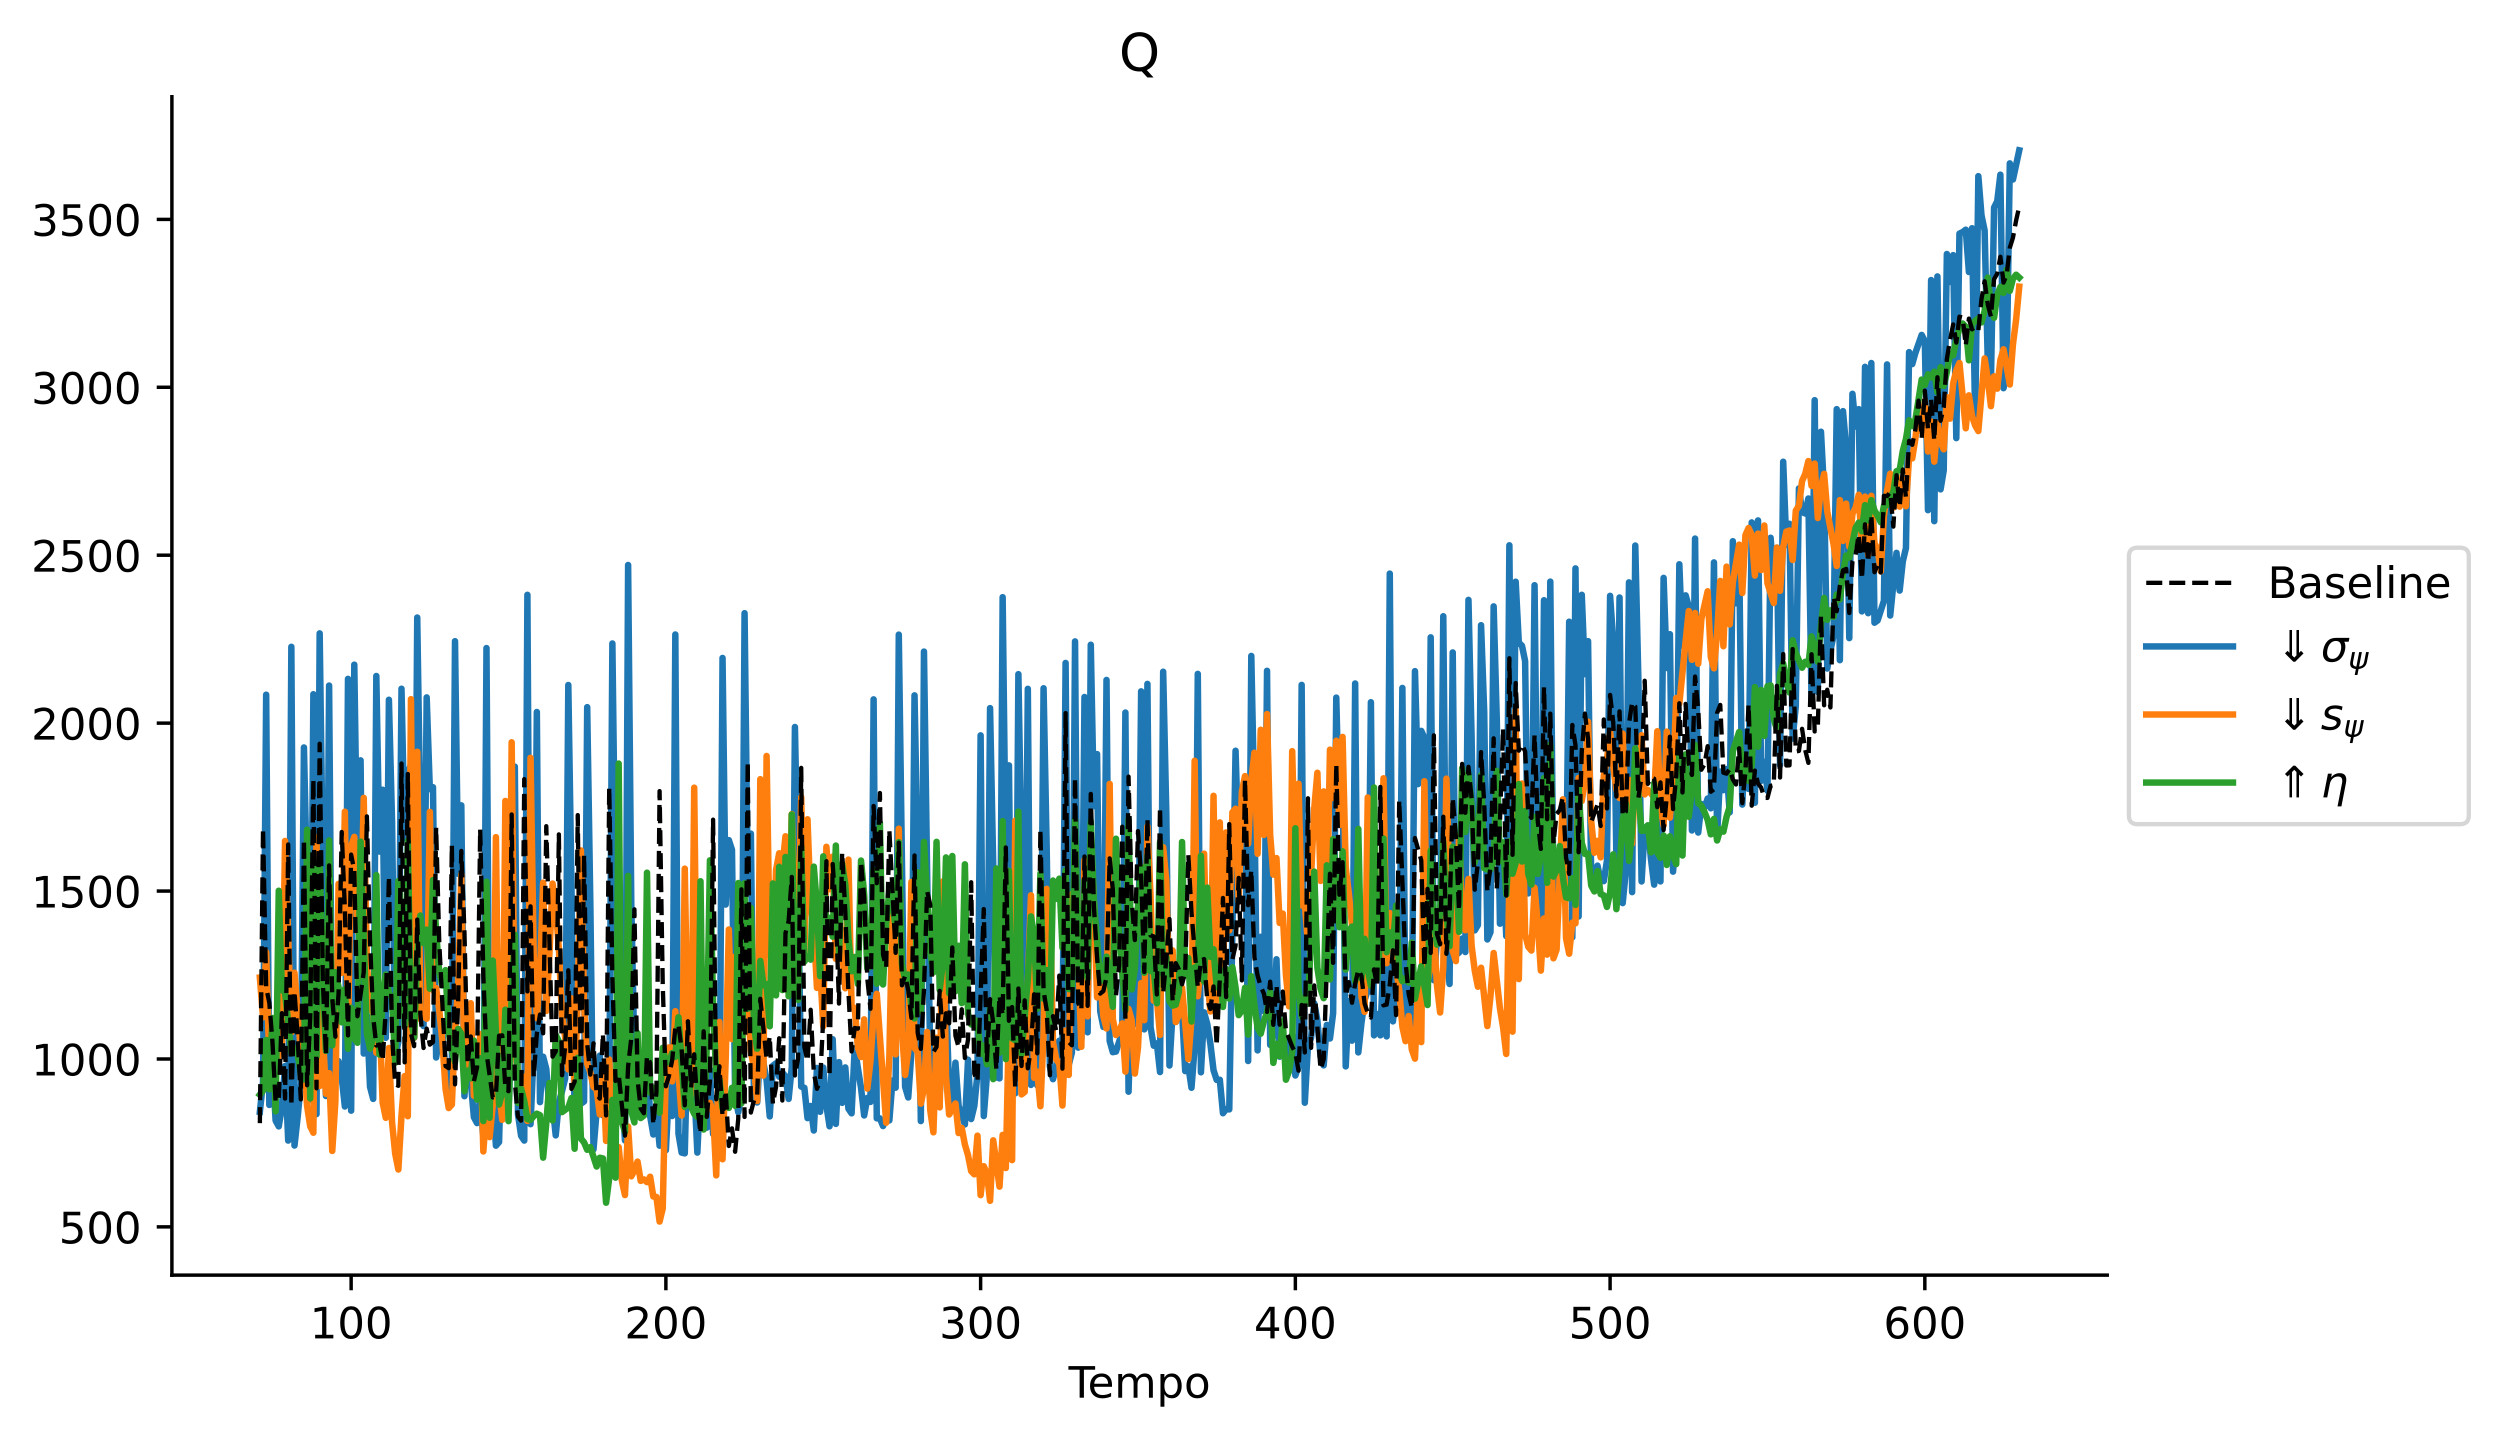 <?xml version="1.0" encoding="utf-8" standalone="no"?>
<!DOCTYPE svg PUBLIC "-//W3C//DTD SVG 1.1//EN"
  "http://www.w3.org/Graphics/SVG/1.1/DTD/svg11.dtd">
<!-- Created with matplotlib (https://matplotlib.org/) -->
<svg height="331.674pt" version="1.1" viewBox="0 0 576.648 331.674" width="576.648pt" xmlns="http://www.w3.org/2000/svg" xmlns:xlink="http://www.w3.org/1999/xlink">
 <defs>
  <style type="text/css">
*{stroke-linecap:butt;stroke-linejoin:round;}
  </style>
 </defs>
 <g id="figure_1">
  <g id="patch_1">
   <path d="M 0 331.674 
L 576.648 331.674 
L 576.648 0 
L 0 0 
z
" style="fill:#ffffff;"/>
  </g>
  <g id="axes_1">
   <g id="patch_2">
    <path d="M 39.65 294.118 
L 486.05 294.118 
L 486.05 22.318 
L 39.65 22.318 
z
" style="fill:#ffffff;"/>
   </g>
   <g id="line2d_1">
    <path clip-path="url(#p3a562c0fdc)" d="M 59.941 256.442 
L 60.667 249.534 
L 61.393 160.242 
L 62.119 254.864 
L 62.845 245.585 
L 63.571 258.467 
L 64.297 259.811 
L 65.023 255.282 
L 65.749 245.885 
L 66.475 263.083 
L 67.201 149.195 
L 67.927 264.225 
L 68.653 257.683 
L 69.379 250.119 
L 70.105 172.413 
L 70.83 204.704 
L 71.556 253.718 
L 72.282 160.133 
L 73.008 256.979 
L 73.734 146.097 
L 75.186 252.795 
L 75.912 158.132 
L 76.638 249.293 
L 77.364 246.212 
L 78.09 244.769 
L 78.816 248.47 
L 79.542 255.224 
L 80.268 156.589 
L 80.994 256.185 
L 81.72 153.315 
L 82.446 202.178 
L 83.172 175.385 
L 83.898 243.007 
L 84.624 234.236 
L 85.35 250.692 
L 86.076 253.473 
L 86.802 155.925 
L 87.528 196.419 
L 88.254 182.159 
L 88.98 239.382 
L 89.706 161.411 
L 90.432 189.529 
L 91.158 244.044 
L 91.884 240.253 
L 92.61 158.865 
L 93.336 193.31 
L 94.062 177.983 
L 94.788 176.577 
L 95.514 239.386 
L 96.239 142.443 
L 97.691 236.673 
L 98.417 160.866 
L 99.143 182.026 
L 99.869 181.574 
L 100.595 243.915 
L 101.321 239.397 
L 102.047 238.365 
L 102.773 246.973 
L 103.499 251.699 
L 104.225 245.783 
L 104.951 147.9 
L 105.677 201.538 
L 106.403 185.758 
L 107.129 252.846 
L 107.855 237.043 
L 108.581 249.429 
L 109.307 257.695 
L 110.033 259.051 
L 110.759 253.231 
L 111.485 262.097 
L 112.211 149.49 
L 112.937 259.425 
L 113.663 252.891 
L 114.389 264.26 
L 115.115 263.422 
L 115.841 235.219 
L 116.567 248.165 
L 117.293 255.951 
L 118.019 234.011 
L 118.745 176.833 
L 119.471 256.979 
L 120.197 261.986 
L 120.923 263.081 
L 121.649 137.203 
L 122.374 259.301 
L 123.1 242.277 
L 123.826 164.234 
L 124.552 254.214 
L 125.278 243.741 
L 126.004 246.559 
L 126.73 255.481 
L 127.456 254.842 
L 128.182 261.883 
L 128.908 254.235 
L 129.634 251.701 
L 130.36 248.734 
L 131.086 158.007 
L 131.812 204.26 
L 132.538 257.849 
L 133.264 244.151 
L 133.99 254.573 
L 134.716 254.064 
L 135.442 163.112 
L 136.168 208.67 
L 136.894 265.117 
L 137.62 256.263 
L 138.346 243.488 
L 139.072 257.242 
L 139.798 253.094 
L 140.524 254.071 
L 141.25 148.427 
L 141.976 206.631 
L 142.702 250.011 
L 143.428 250.775 
L 144.154 263.06 
L 144.88 130.323 
L 145.606 208.158 
L 146.332 243.192 
L 147.058 244.445 
L 147.783 248.854 
L 148.509 255.494 
L 149.235 242.996 
L 149.961 257.438 
L 150.687 261.684 
L 151.413 256.308 
L 152.139 264.265 
L 152.865 257.425 
L 153.591 265.293 
L 154.317 251.136 
L 155.043 257.416 
L 155.769 146.355 
L 156.495 261.466 
L 157.221 265.853 
L 157.947 266.03 
L 158.673 237.011 
L 159.399 254.744 
L 160.125 250.633 
L 160.851 265.857 
L 161.577 250.252 
L 162.303 254.499 
L 163.029 260.101 
L 163.755 246.718 
L 164.481 261.557 
L 165.207 260.298 
L 165.933 266.094 
L 166.659 151.766 
L 167.385 208.644 
L 168.111 193.787 
L 168.837 196.008 
L 169.563 252.475 
L 170.289 256.564 
L 171.015 252.218 
L 171.741 141.44 
L 172.467 202.649 
L 173.192 192.289 
L 173.918 253.768 
L 174.644 254.299 
L 175.37 241.917 
L 176.096 245.184 
L 176.822 249.144 
L 177.548 257.509 
L 178.274 245.815 
L 179 245.259 
L 179.726 248.354 
L 180.452 247.397 
L 181.178 248.251 
L 181.904 253.474 
L 182.63 246.073 
L 183.356 167.697 
L 184.082 203.994 
L 184.808 250.631 
L 185.534 250.914 
L 186.26 257.9 
L 186.986 255.111 
L 187.712 260.758 
L 188.438 246.341 
L 189.164 256.441 
L 189.89 246.245 
L 190.616 255.012 
L 191.342 259.787 
L 192.068 239.708 
L 192.794 259.232 
L 193.52 244.988 
L 194.246 254.373 
L 194.972 246.21 
L 195.698 255.733 
L 196.424 256.8 
L 197.15 241.742 
L 198.602 250.916 
L 199.327 257.287 
L 200.053 253.254 
L 200.779 254.168 
L 201.505 161.321 
L 202.231 257.949 
L 202.957 257.963 
L 203.683 259.729 
L 204.409 258.037 
L 205.135 258.44 
L 205.861 249.216 
L 206.587 250.89 
L 207.313 146.387 
L 208.765 250.655 
L 209.491 253.142 
L 210.217 242.806 
L 210.943 160.396 
L 211.669 198.139 
L 212.395 258.585 
L 213.121 150.297 
L 213.847 201.292 
L 214.573 244.208 
L 215.299 251.421 
L 216.025 254.297 
L 216.751 252.696 
L 217.477 236.015 
L 218.203 228.609 
L 218.929 251.94 
L 219.655 255.452 
L 220.381 245.118 
L 221.107 255.085 
L 222.559 259.362 
L 223.285 244.425 
L 224.011 258.111 
L 224.736 255.078 
L 225.462 247.665 
L 226.188 169.622 
L 226.914 257.424 
L 227.64 248.004 
L 228.366 163.337 
L 229.092 199.62 
L 229.818 248.463 
L 230.544 248.739 
L 231.27 137.75 
L 231.996 199.217 
L 232.722 176.538 
L 233.448 243.745 
L 234.174 252.188 
L 234.9 155.507 
L 236.352 239.759 
L 237.078 158.89 
L 237.804 250.244 
L 238.53 231.008 
L 239.256 250.336 
L 239.982 240.815 
L 240.708 158.757 
L 241.434 195.949 
L 242.16 245.993 
L 242.886 248.919 
L 243.612 246.107 
L 244.338 240.059 
L 245.064 240.206 
L 245.79 152.917 
L 246.516 245.595 
L 247.242 242.775 
L 247.968 147.952 
L 248.694 241.643 
L 249.42 239.408 
L 250.145 160.771 
L 250.871 238.106 
L 251.597 148.717 
L 252.323 185.952 
L 253.049 173.941 
L 253.775 233.238 
L 254.501 236.872 
L 255.227 156.843 
L 255.953 240.087 
L 256.679 242.692 
L 257.405 242.552 
L 258.857 238.059 
L 259.583 164.359 
L 260.309 251.808 
L 261.035 227.14 
L 261.761 236.237 
L 262.487 230.599 
L 263.213 159.47 
L 263.939 237.43 
L 264.665 157.754 
L 265.391 236.951 
L 266.117 241.202 
L 266.843 240.664 
L 267.569 247.274 
L 268.295 154.943 
L 269.021 187.543 
L 269.747 245.77 
L 270.473 233.417 
L 271.199 235.694 
L 271.925 234.057 
L 272.651 233.454 
L 273.377 247.059 
L 274.103 245.933 
L 274.829 250.901 
L 275.555 241.59 
L 276.28 155.441 
L 277.006 247.336 
L 277.732 233.508 
L 278.458 236.191 
L 279.184 240.717 
L 279.91 246.845 
L 280.636 249.081 
L 281.362 249.058 
L 282.088 256.774 
L 282.814 255.839 
L 283.54 255.888 
L 284.992 173.175 
L 285.718 196.977 
L 286.444 182.035 
L 287.17 181.273 
L 287.896 244.727 
L 288.622 151.3 
L 289.348 186.773 
L 290.074 242.282 
L 290.8 216.094 
L 291.526 233.236 
L 292.252 154.729 
L 292.978 241.015 
L 293.704 238.659 
L 294.43 221.267 
L 295.156 243.727 
L 295.882 238.753 
L 296.608 240.224 
L 297.334 246.648 
L 298.06 238.665 
L 298.786 248.069 
L 299.512 245.948 
L 300.238 157.976 
L 300.964 254.355 
L 301.689 241.16 
L 302.415 239.366 
L 303.141 231.417 
L 303.867 235.359 
L 304.593 243.584 
L 305.319 245.734 
L 306.045 236.409 
L 306.771 239.534 
L 307.497 233.704 
L 308.223 160.913 
L 308.949 190.128 
L 309.675 177.05 
L 310.401 245.972 
L 311.127 230.892 
L 311.853 240.037 
L 312.579 157.654 
L 313.305 242.744 
L 314.031 235.945 
L 314.757 230.651 
L 315.483 228.462 
L 316.209 161.976 
L 316.935 238.812 
L 317.661 233.905 
L 318.387 238.808 
L 319.113 220.676 
L 319.839 239.052 
L 320.565 132.307 
L 321.291 235.585 
L 322.017 228.208 
L 322.743 227.318 
L 323.469 158.684 
L 324.195 234.122 
L 324.921 225.926 
L 325.647 236.336 
L 326.373 154.81 
L 327.098 180.861 
L 327.824 168.584 
L 328.55 170.193 
L 329.276 225.026 
L 330.002 147.008 
L 330.728 226.097 
L 331.454 216.753 
L 332.18 217.617 
L 332.906 142.145 
L 333.632 221.207 
L 334.358 226.962 
L 335.084 150.494 
L 335.81 220.26 
L 336.536 219.726 
L 337.262 216.482 
L 337.988 219.589 
L 338.714 138.372 
L 339.44 170.213 
L 340.166 214.596 
L 340.892 213.363 
L 341.618 144.21 
L 342.344 164.077 
L 343.07 216.689 
L 343.796 214.995 
L 344.522 139.868 
L 345.248 165.894 
L 345.974 213.057 
L 346.7 197.924 
L 347.426 215.913 
L 348.152 125.781 
L 348.878 211.388 
L 349.604 134.184 
L 350.33 148.243 
L 351.056 148.944 
L 351.782 152.49 
L 352.508 206.072 
L 353.233 205.008 
L 353.959 134.991 
L 354.685 202.894 
L 355.411 211.567 
L 356.137 138.455 
L 356.863 213.063 
L 357.589 134.153 
L 358.315 207.122 
L 359.041 209.989 
L 359.767 199.667 
L 360.493 206.7 
L 361.219 205.92 
L 361.945 143.404 
L 362.671 216.199 
L 363.397 131.108 
L 364.123 211.393 
L 364.849 137.201 
L 365.575 155.493 
L 366.301 147.884 
L 367.027 202.957 
L 367.753 201.636 
L 368.479 199.671 
L 369.205 203.21 
L 369.931 203.234 
L 370.657 198.502 
L 371.383 137.437 
L 372.109 148.025 
L 372.835 198.073 
L 373.561 137.823 
L 374.287 208.307 
L 375.013 200.919 
L 375.739 134.327 
L 376.465 205.772 
L 377.191 125.839 
L 377.917 157.257 
L 378.642 203.311 
L 379.368 191.044 
L 380.094 190.47 
L 380.82 198.236 
L 381.546 204.047 
L 382.272 196.871 
L 382.998 203.305 
L 383.724 133.297 
L 384.45 154.076 
L 385.176 146.284 
L 385.902 201.057 
L 386.628 191.325 
L 387.354 130.154 
L 388.08 148.926 
L 388.806 137.327 
L 389.532 139.892 
L 390.258 191.547 
L 390.984 124.229 
L 391.71 192.036 
L 392.436 185.453 
L 393.162 186.263 
L 393.888 184.183 
L 394.614 186.439 
L 395.34 129.727 
L 396.066 192.801 
L 396.792 177.977 
L 397.518 182.257 
L 398.244 177.389 
L 398.97 187.373 
L 399.696 124.841 
L 400.422 139.161 
L 401.148 127.983 
L 401.874 185.578 
L 402.6 168.847 
L 403.326 181.963 
L 404.051 120.506 
L 404.777 185.164 
L 405.503 120.048 
L 406.229 180.111 
L 406.955 175.7 
L 407.681 182.379 
L 408.407 124.044 
L 409.133 134.179 
L 409.859 126.385 
L 410.585 176.482 
L 411.311 106.507 
L 412.037 125.658 
L 412.763 120.819 
L 413.489 170.364 
L 414.215 162.903 
L 414.941 112.66 
L 415.667 118.11 
L 416.393 118.442 
L 417.119 114.986 
L 417.845 161.312 
L 418.571 92.31 
L 419.297 159.609 
L 420.023 99.583 
L 420.749 113.503 
L 421.475 154.2 
L 422.201 150.057 
L 422.927 146.595 
L 423.653 94.375 
L 424.379 152.279 
L 425.105 94.837 
L 425.831 103.253 
L 426.557 147.186 
L 427.283 90.843 
L 428.009 98.39 
L 428.735 94.376 
L 429.461 141.021 
L 430.186 84.614 
L 430.912 141.441 
L 431.638 83.738 
L 432.364 143.628 
L 433.09 143.108 
L 434.542 138.602 
L 435.268 84.059 
L 435.994 141.977 
L 437.446 127.526 
L 438.172 136.218 
L 438.898 129.497 
L 439.624 126.413 
L 440.35 81.217 
L 441.076 83.982 
L 441.802 81.401 
L 443.254 77.256 
L 443.98 78.678 
L 444.706 117.67 
L 445.432 64.599 
L 446.158 120.21 
L 446.884 63.76 
L 447.61 112.876 
L 448.336 108.518 
L 449.062 58.596 
L 449.788 65.024 
L 450.514 58.85 
L 451.24 101.053 
L 451.966 53.882 
L 452.692 53.543 
L 453.418 52.987 
L 454.144 62.737 
L 454.87 52.648 
L 455.595 97.592 
L 456.321 40.635 
L 457.047 49.659 
L 457.773 53.171 
L 458.499 83.554 
L 459.225 87.972 
L 459.951 47.877 
L 460.677 46.435 
L 461.403 40.291 
L 462.129 89.533 
L 462.855 85.883 
L 463.581 37.683 
L 464.307 41.399 
L 465.759 34.673 
L 465.759 34.673 
" style="fill:none;stroke:#1f77b4;stroke-linecap:square;stroke-width:1.5;"/>
   </g>
   <g id="line2d_2">
    <path clip-path="url(#p3a562c0fdc)" d="M 59.941 225.493 
L 60.667 234.648 
L 61.393 219.651 
L 62.119 245.23 
L 62.845 250.88 
L 63.571 247.676 
L 64.297 243.063 
L 65.023 240.691 
L 65.749 193.983 
L 67.201 238.157 
L 67.927 224.375 
L 69.379 242.24 
L 70.105 243.568 
L 70.83 255.104 
L 71.556 259.801 
L 72.282 261.275 
L 73.008 193.146 
L 73.734 250.511 
L 74.46 238.459 
L 75.186 252.289 
L 75.912 247.536 
L 76.638 265.474 
L 77.364 253.943 
L 78.09 203.881 
L 78.816 224.411 
L 79.542 187.228 
L 80.268 238.64 
L 80.994 195.187 
L 81.72 193.039 
L 82.446 214.707 
L 83.172 215.726 
L 83.898 184.037 
L 84.624 222.093 
L 85.35 232.695 
L 86.076 233.561 
L 86.802 242.813 
L 87.528 233.81 
L 88.254 254.294 
L 88.98 257.835 
L 89.706 241.725 
L 90.432 258.867 
L 91.158 266.144 
L 91.884 269.755 
L 92.61 257.264 
L 93.336 248.213 
L 94.062 257.467 
L 94.788 161.275 
L 95.514 239.346 
L 96.239 173.408 
L 96.965 235.095 
L 97.691 233.444 
L 98.417 234.971 
L 99.143 187.269 
L 99.869 228.369 
L 100.595 227.924 
L 101.321 232.996 
L 102.047 240.382 
L 102.773 251.176 
L 103.499 255.586 
L 104.225 254.776 
L 104.951 238.063 
L 105.677 227.626 
L 106.403 201.696 
L 107.129 248.808 
L 107.855 241.306 
L 108.581 231.405 
L 109.307 252.744 
L 110.033 253.06 
L 110.759 238.543 
L 111.485 265.594 
L 112.211 255.594 
L 112.937 262.291 
L 113.663 254.814 
L 114.389 193.097 
L 115.115 251.686 
L 115.841 258.292 
L 116.567 184.751 
L 117.293 248.479 
L 118.019 171.221 
L 118.745 241.458 
L 120.197 253.367 
L 120.923 248.338 
L 121.649 258.539 
L 122.374 174.803 
L 123.1 220.059 
L 123.826 234.847 
L 124.552 224.64 
L 125.278 203.587 
L 126.004 233.177 
L 126.73 220.018 
L 127.456 203.806 
L 128.182 209.273 
L 128.908 218.876 
L 129.634 234.268 
L 130.36 239.224 
L 131.086 246.651 
L 131.812 230.288 
L 132.538 250.883 
L 133.264 230.347 
L 133.99 196.161 
L 134.716 231.29 
L 135.442 245.337 
L 136.168 247.334 
L 136.894 250.702 
L 137.62 251.284 
L 138.346 257.053 
L 139.072 246.229 
L 139.798 263.165 
L 140.524 244.386 
L 141.25 261.654 
L 141.976 270.263 
L 142.702 264.596 
L 143.428 272.285 
L 144.154 275.651 
L 144.88 259.861 
L 145.606 271.326 
L 146.332 270.049 
L 147.058 267.936 
L 147.783 272.378 
L 148.509 272.034 
L 149.235 272.671 
L 149.961 271.428 
L 150.687 275.983 
L 151.413 276.093 
L 152.139 281.764 
L 152.865 278.749 
L 153.591 246.239 
L 154.317 241.59 
L 155.043 249.426 
L 155.769 233.243 
L 156.495 247.458 
L 157.221 257.296 
L 157.947 200.365 
L 158.673 241.67 
L 159.399 252.538 
L 160.125 181.689 
L 160.851 245.208 
L 161.577 251.258 
L 162.303 254.855 
L 163.029 255.216 
L 163.755 254.387 
L 164.481 256.508 
L 165.207 271.109 
L 165.933 235.721 
L 166.659 267.399 
L 167.385 244.359 
L 168.111 214.403 
L 168.837 239.699 
L 169.563 220.649 
L 170.289 243.716 
L 171.015 239.791 
L 171.741 237.373 
L 172.467 230.324 
L 173.192 242.593 
L 173.918 246.224 
L 174.644 253.955 
L 175.37 179.727 
L 176.096 248.102 
L 176.822 174.373 
L 177.548 218.201 
L 178.274 224.093 
L 179 200.687 
L 179.726 196.823 
L 180.452 200.115 
L 181.178 192.894 
L 181.904 220.446 
L 182.63 187.781 
L 183.356 212.258 
L 184.082 217.13 
L 184.808 183.886 
L 185.534 219.924 
L 186.26 188.982 
L 186.986 208.672 
L 187.712 214.352 
L 188.438 227.869 
L 189.164 223.38 
L 189.89 236.735 
L 190.616 195.327 
L 191.342 205.106 
L 192.068 197.593 
L 192.794 221.17 
L 193.52 211.169 
L 194.972 227.954 
L 195.698 198.277 
L 196.424 232.27 
L 197.15 232.502 
L 197.876 241.65 
L 198.602 243.81 
L 199.327 235.119 
L 200.053 251.095 
L 200.779 244.819 
L 201.505 233.691 
L 202.231 229.233 
L 204.409 258.965 
L 205.135 243.62 
L 205.861 208.46 
L 206.587 243.208 
L 207.313 191.155 
L 208.039 237.932 
L 208.765 247.954 
L 209.491 242.486 
L 210.217 203.448 
L 210.943 241.734 
L 211.669 242.616 
L 212.395 254.571 
L 213.121 251.177 
L 213.847 238.036 
L 214.573 256.111 
L 215.299 261.175 
L 216.025 239.367 
L 216.751 255.425 
L 217.477 203.303 
L 218.203 248.23 
L 218.929 257.071 
L 220.381 254.537 
L 221.107 261.353 
L 221.833 260.177 
L 222.559 263.99 
L 223.285 266.483 
L 224.011 270.128 
L 224.736 270.867 
L 225.462 261.955 
L 226.188 275.666 
L 226.914 268.999 
L 227.64 270.689 
L 228.366 276.977 
L 229.092 263.031 
L 230.544 273.708 
L 231.27 261.784 
L 231.996 269.41 
L 232.722 235.585 
L 233.448 267.591 
L 234.174 189.317 
L 234.9 229.753 
L 235.626 252.433 
L 236.352 251.862 
L 237.078 227.048 
L 237.804 206.515 
L 238.53 248.598 
L 239.256 247.184 
L 239.982 255.16 
L 240.708 238.552 
L 241.434 205.025 
L 242.16 209.273 
L 242.886 240.43 
L 243.612 244.381 
L 244.338 245.353 
L 245.064 254.998 
L 245.79 237.716 
L 246.516 247.947 
L 247.242 206.252 
L 247.968 215.896 
L 248.694 219.777 
L 249.42 241.458 
L 250.145 198.373 
L 250.871 234.432 
L 251.597 194.593 
L 252.323 208.184 
L 253.049 230.055 
L 253.775 225.94 
L 254.501 234.448 
L 255.227 237.226 
L 255.953 180.815 
L 256.679 235.053 
L 257.405 238.734 
L 258.131 237.975 
L 258.857 236.056 
L 259.583 247.182 
L 260.309 232.718 
L 261.035 235.31 
L 261.761 247.624 
L 262.487 241.624 
L 263.213 226.791 
L 263.939 235.314 
L 264.665 190.618 
L 265.391 206.884 
L 266.117 230.828 
L 266.843 230.515 
L 267.569 238.72 
L 268.295 195.416 
L 269.021 203.299 
L 269.747 230.088 
L 270.473 219.234 
L 271.199 235.741 
L 271.925 234.158 
L 272.651 227.86 
L 274.103 244.308 
L 274.829 235.014 
L 275.555 175.482 
L 276.28 229.784 
L 277.006 222.049 
L 277.732 196.905 
L 278.458 225.005 
L 279.184 233.304 
L 279.91 183.567 
L 280.636 230.849 
L 281.362 189.7 
L 282.088 227.381 
L 282.814 192.005 
L 283.54 214.593 
L 284.266 187.364 
L 284.992 186.545 
L 285.718 207.974 
L 286.444 182.606 
L 287.17 179.017 
L 287.896 194.602 
L 288.622 180.183 
L 289.348 173.623 
L 290.074 196.932 
L 290.8 168.331 
L 291.526 192.599 
L 292.252 164.701 
L 292.978 192.639 
L 293.704 201.747 
L 294.43 197.921 
L 295.156 212.89 
L 295.882 210.727 
L 296.608 224.876 
L 297.334 232.121 
L 298.06 173.267 
L 298.786 202.928 
L 299.512 180.771 
L 300.238 208.832 
L 300.964 208.464 
L 301.689 217.481 
L 303.141 186.495 
L 303.867 178.25 
L 304.593 203.191 
L 305.319 182.554 
L 306.045 209.24 
L 306.771 172.92 
L 307.497 184.069 
L 308.223 170.859 
L 308.949 190.297 
L 309.675 169.98 
L 310.401 200.083 
L 311.127 206.14 
L 311.853 213.384 
L 312.579 223.828 
L 313.305 205.001 
L 314.031 229.849 
L 314.757 233.393 
L 315.483 183.947 
L 316.209 226.372 
L 316.935 215.113 
L 317.661 221.556 
L 318.387 220.256 
L 319.113 179.521 
L 319.839 222.166 
L 320.565 210.608 
L 321.291 213.541 
L 322.017 223.001 
L 322.743 228.438 
L 323.469 236.834 
L 324.195 240.152 
L 324.921 234.355 
L 325.647 242.078 
L 326.373 244.184 
L 327.098 227.53 
L 327.824 240.379 
L 328.55 180.195 
L 329.276 226.266 
L 330.002 222.969 
L 330.728 214.72 
L 331.454 227.349 
L 332.18 233.539 
L 332.906 222.987 
L 333.632 179.605 
L 334.358 204.769 
L 335.084 219.307 
L 335.81 221.695 
L 336.536 192.823 
L 337.262 212.665 
L 337.988 214.571 
L 338.714 202.748 
L 339.44 218.153 
L 340.166 223.877 
L 340.892 227.596 
L 341.618 223.219 
L 343.07 236.672 
L 343.796 229.706 
L 344.522 219.824 
L 345.974 232.554 
L 346.7 236.956 
L 347.426 243.107 
L 348.152 202.784 
L 348.878 237.957 
L 349.604 163.767 
L 350.33 225.838 
L 351.056 180.727 
L 351.782 215.487 
L 352.508 218.381 
L 353.233 219.25 
L 353.959 204.759 
L 354.685 213.025 
L 355.411 223.882 
L 356.137 211.837 
L 356.863 220.189 
L 357.589 175.301 
L 358.315 221.04 
L 359.041 219.044 
L 360.493 184.377 
L 361.219 216.415 
L 361.945 219.982 
L 362.671 212.826 
L 363.397 212.971 
L 364.123 179.441 
L 364.849 184.746 
L 365.575 180.19 
L 366.301 166.472 
L 367.027 189.346 
L 367.753 196.695 
L 368.479 193.963 
L 369.205 197.753 
L 369.931 178.852 
L 370.657 175.347 
L 371.383 168.863 
L 372.109 176.678 
L 372.835 182.077 
L 373.561 184.071 
L 374.287 169.21 
L 375.013 189.364 
L 375.739 179.867 
L 376.465 194.552 
L 377.191 178.971 
L 377.917 185.231 
L 378.642 169.592 
L 379.368 183.228 
L 380.094 182.187 
L 381.546 183.88 
L 382.272 168.672 
L 382.998 186.039 
L 383.724 190.381 
L 384.45 168.758 
L 385.176 188.59 
L 385.902 180.14 
L 386.628 161.019 
L 387.354 162.257 
L 388.806 147.927 
L 389.532 140.939 
L 390.258 152.189 
L 390.984 141.393 
L 391.71 153.091 
L 392.436 142.802 
L 393.888 136.393 
L 394.614 151.541 
L 395.34 154.154 
L 396.066 145.978 
L 396.792 134.005 
L 397.518 149.058 
L 398.244 130.704 
L 398.97 144.026 
L 399.696 134.282 
L 401.148 125.63 
L 401.874 136.778 
L 402.6 123.426 
L 403.326 121.795 
L 404.051 123.353 
L 404.777 132.759 
L 405.503 123.082 
L 406.229 131.486 
L 406.955 121.211 
L 407.681 134.529 
L 409.133 139.081 
L 409.859 126.293 
L 410.585 136.279 
L 411.311 126.175 
L 412.037 122.618 
L 412.763 122.384 
L 413.489 129.161 
L 414.215 117.787 
L 414.941 116.667 
L 415.667 110.936 
L 416.393 109.31 
L 417.119 106.353 
L 417.845 112.05 
L 418.571 106.94 
L 419.297 119.487 
L 420.023 112.453 
L 420.749 109.297 
L 421.475 118.005 
L 422.927 125.511 
L 423.653 130.539 
L 424.379 115.355 
L 425.105 124.758 
L 425.831 116.169 
L 426.557 126.084 
L 427.283 118.513 
L 428.009 117.099 
L 428.735 114.125 
L 429.461 126.144 
L 430.186 114.548 
L 430.912 128.007 
L 431.638 114.369 
L 432.364 125.325 
L 433.09 126.651 
L 433.816 131.787 
L 434.542 119.011 
L 435.268 113.178 
L 435.994 109.268 
L 436.72 117.103 
L 437.446 109.644 
L 438.172 116.864 
L 438.898 110.632 
L 439.624 116.765 
L 440.35 105.339 
L 441.076 105.728 
L 441.802 101.176 
L 442.528 94.422 
L 443.254 99.492 
L 443.98 92.458 
L 444.706 104.14 
L 445.432 97.243 
L 446.158 106.477 
L 446.884 97.675 
L 447.61 101.998 
L 448.336 103.634 
L 449.062 91.602 
L 449.788 96.565 
L 450.514 88.43 
L 451.24 85.429 
L 451.966 83.731 
L 453.418 98.784 
L 454.144 91.187 
L 454.87 95.991 
L 455.595 98.142 
L 456.321 99.423 
L 457.773 82.673 
L 458.499 87.428 
L 459.225 93.685 
L 459.951 86.812 
L 460.677 89.651 
L 461.403 83.075 
L 462.129 80.574 
L 463.581 88.693 
L 464.307 79.401 
L 465.033 73.766 
L 465.759 66.124 
L 465.759 66.124 
" style="fill:none;stroke:#ff7f0e;stroke-linecap:square;stroke-width:1.5;"/>
   </g>
   <g id="line2d_3">
    <path clip-path="url(#p3a562c0fdc)" d="M 59.941 252.496 
L 60.667 251.597 
L 61.393 239.877 
L 62.119 251.262 
L 62.845 234.813 
L 63.571 256.33 
L 64.297 205.461 
L 65.023 228.236 
L 65.749 228.999 
L 67.201 242.862 
L 67.927 241.738 
L 68.653 242.968 
L 69.379 247.811 
L 70.105 248.976 
L 70.83 191.385 
L 71.556 253.355 
L 72.282 198.423 
L 73.008 243.746 
L 73.734 199.492 
L 74.46 226.214 
L 75.186 242.395 
L 75.912 193.871 
L 76.638 241.132 
L 77.364 224.264 
L 78.09 227.699 
L 78.816 235.816 
L 79.542 228.17 
L 80.268 241.911 
L 80.994 232.44 
L 81.72 239.554 
L 82.446 240.521 
L 83.172 194.126 
L 84.624 238.392 
L 85.35 241.875 
L 86.076 239.581 
L 86.802 201.85 
L 87.528 243.243 
L 88.254 230.53 
L 88.98 224.791 
L 89.706 229.107 
L 90.432 230.076 
L 91.158 245.146 
L 91.884 203.237 
L 92.61 211.695 
L 93.336 236.605 
L 94.062 194.003 
L 94.788 234.881 
L 95.514 239.309 
L 96.239 220.356 
L 96.965 211.173 
L 97.691 217.522 
L 98.417 214.419 
L 99.143 228.047 
L 99.869 203.001 
L 100.595 214.813 
L 101.321 224.322 
L 102.047 227.314 
L 102.773 223.773 
L 103.499 238.269 
L 104.225 242.209 
L 104.951 244.946 
L 105.677 237.331 
L 106.403 238.403 
L 107.129 251.691 
L 107.855 246.954 
L 108.581 248.738 
L 109.307 240.033 
L 110.033 253.628 
L 110.759 244.095 
L 111.485 258.581 
L 112.211 203.376 
L 112.937 257.828 
L 113.663 221.584 
L 115.115 254.777 
L 115.841 251.962 
L 116.567 232.903 
L 117.293 258.601 
L 118.019 229.259 
L 118.745 215.597 
L 119.471 254.395 
L 120.197 251.131 
L 120.923 253.984 
L 121.649 258.132 
L 122.374 258.304 
L 123.1 257.462 
L 123.826 256.876 
L 124.552 257.23 
L 125.278 267.017 
L 126.004 259.058 
L 126.73 249.812 
L 127.456 258.447 
L 128.182 238.696 
L 128.908 240.226 
L 129.634 256.514 
L 131.086 255.458 
L 131.812 253.283 
L 132.538 264.967 
L 133.264 243.985 
L 133.99 262.606 
L 134.716 263.498 
L 135.442 265.201 
L 136.168 264.596 
L 137.62 269.064 
L 138.346 267.043 
L 139.072 267.206 
L 139.798 277.414 
L 140.524 271.701 
L 141.25 253.696 
L 141.976 271.636 
L 142.702 176.122 
L 143.428 258.775 
L 144.154 261.061 
L 144.88 202.03 
L 145.606 256.266 
L 146.332 258.892 
L 147.058 238.31 
L 147.783 257.89 
L 148.509 257.319 
L 149.235 201.3 
L 149.961 252.023 
L 150.687 250.856 
L 152.139 256.667 
L 152.865 241.692 
L 153.591 245.107 
L 154.317 244.965 
L 155.043 242.903 
L 155.769 243.774 
L 156.495 234.643 
L 157.947 255.319 
L 158.673 241.65 
L 159.399 255.277 
L 160.125 256.917 
L 160.851 257.67 
L 161.577 203.268 
L 162.303 260.533 
L 163.029 241.272 
L 163.755 198.448 
L 164.481 231.625 
L 165.207 248.45 
L 165.933 249.006 
L 166.659 255.625 
L 167.385 253.997 
L 168.111 255.552 
L 168.837 250.92 
L 169.563 255.067 
L 170.289 203.685 
L 171.015 254.493 
L 171.741 203.73 
L 172.467 232.663 
L 173.192 209.407 
L 173.918 236.521 
L 174.644 241.893 
L 175.37 221.647 
L 176.096 227.28 
L 176.822 226.99 
L 177.548 236.725 
L 178.274 203.776 
L 179 229.593 
L 179.726 199.931 
L 180.452 228.357 
L 181.178 197.657 
L 181.904 229.797 
L 182.63 187.872 
L 183.356 228.384 
L 184.082 230.623 
L 184.808 195.39 
L 185.534 221.806 
L 186.26 220.637 
L 186.986 221.352 
L 187.712 199.9 
L 188.438 208.988 
L 189.164 225.134 
L 189.89 197.524 
L 190.616 214.83 
L 191.342 211.694 
L 192.068 216.058 
L 192.794 195.039 
L 193.52 220.08 
L 194.246 199.243 
L 194.972 204.036 
L 195.698 216.429 
L 196.424 224.017 
L 197.15 220.736 
L 197.876 226.968 
L 198.602 198.494 
L 199.327 206.263 
L 200.053 223.367 
L 200.779 222.839 
L 201.505 200.661 
L 202.231 226.911 
L 202.957 189.891 
L 203.683 227.08 
L 204.409 212.903 
L 205.135 205.422 
L 205.861 208.125 
L 206.587 213.965 
L 207.313 194.231 
L 208.039 222.421 
L 208.765 225.882 
L 209.491 224.77 
L 210.217 232.312 
L 210.943 234.907 
L 211.669 201.172 
L 212.395 233.337 
L 213.121 194.194 
L 214.573 219.585 
L 215.299 224.301 
L 216.025 194.183 
L 216.751 228.336 
L 217.477 221.983 
L 218.203 197.777 
L 218.929 229.096 
L 219.655 197.452 
L 220.381 228.633 
L 221.107 218.154 
L 221.833 231.376 
L 222.559 199.364 
L 223.285 233.905 
L 224.011 236.302 
L 224.736 235.226 
L 225.462 235.688 
L 226.188 243.065 
L 226.914 241.169 
L 227.64 245.491 
L 228.366 232.403 
L 229.092 248.907 
L 229.818 200.322 
L 230.544 242.824 
L 231.27 189.403 
L 231.996 244.297 
L 232.722 200.853 
L 233.448 239.503 
L 234.174 239.966 
L 234.9 187.213 
L 235.626 243.167 
L 237.078 225.823 
L 237.804 211.389 
L 238.53 215.739 
L 239.256 232.683 
L 239.982 201.419 
L 240.708 230.381 
L 241.434 223.76 
L 242.16 237.669 
L 242.886 203.111 
L 243.612 207.327 
L 244.338 202.676 
L 245.064 218.61 
L 245.79 200.755 
L 246.516 228.142 
L 247.242 228.104 
L 247.968 189.117 
L 248.694 221.939 
L 249.42 225.02 
L 250.145 203.086 
L 250.871 225.655 
L 251.597 189.498 
L 252.323 207.852 
L 253.775 226.203 
L 254.501 226.136 
L 255.227 220.66 
L 256.679 232.235 
L 257.405 193.461 
L 258.131 215.577 
L 259.583 232.946 
L 260.309 188.998 
L 261.035 228.199 
L 261.761 223.565 
L 262.487 208.912 
L 263.213 199.899 
L 263.939 224.363 
L 264.665 197.506 
L 265.391 223.979 
L 266.117 223.352 
L 266.843 231.418 
L 267.569 194.257 
L 268.295 224.555 
L 269.021 220.752 
L 269.747 230.934 
L 270.473 231.957 
L 271.199 231.727 
L 271.925 228.738 
L 272.651 194.218 
L 273.377 225.005 
L 274.103 220.985 
L 274.829 235.622 
L 275.555 223.143 
L 276.28 224.733 
L 277.006 197.399 
L 277.732 226.406 
L 278.458 204.737 
L 279.184 220.722 
L 279.91 218.95 
L 280.636 227.698 
L 281.362 223.492 
L 282.088 232.257 
L 282.814 223.498 
L 283.54 230.33 
L 284.266 223.111 
L 284.992 227.766 
L 285.718 234.149 
L 286.444 233.116 
L 287.17 227.843 
L 287.896 238.652 
L 288.622 225.177 
L 289.348 231.856 
L 290.074 237.112 
L 290.8 238.423 
L 291.526 235.515 
L 292.252 233.576 
L 292.978 228.77 
L 293.704 245.16 
L 294.43 240.765 
L 295.156 243.606 
L 295.882 235.367 
L 296.608 249.045 
L 297.334 247.045 
L 298.06 242.565 
L 298.786 191.05 
L 299.512 227.747 
L 300.238 234.591 
L 300.964 230.184 
L 301.689 231.488 
L 303.141 201.047 
L 303.867 223.216 
L 304.593 228.043 
L 305.319 230.236 
L 306.045 199.589 
L 306.771 225.909 
L 307.497 193.578 
L 308.949 213.858 
L 309.675 196.368 
L 310.401 223.646 
L 311.127 214.701 
L 311.853 213.716 
L 312.579 226.407 
L 313.305 191.221 
L 314.031 225.688 
L 314.757 216.557 
L 315.483 223.513 
L 316.209 227.367 
L 316.935 181.648 
L 317.661 225.781 
L 318.387 216.575 
L 319.113 193.409 
L 319.839 219.636 
L 320.565 215.089 
L 321.291 218.261 
L 322.017 208.893 
L 322.743 224.81 
L 323.469 226.324 
L 324.195 225.633 
L 324.921 226.635 
L 325.647 217.406 
L 326.373 230.359 
L 327.824 222.897 
L 329.276 231.815 
L 330.002 196.189 
L 330.728 211.373 
L 331.454 217.893 
L 332.18 210.245 
L 332.906 194.202 
L 333.632 210.663 
L 334.358 218.25 
L 335.084 195.303 
L 335.81 198.523 
L 336.536 214.935 
L 337.262 177.205 
L 337.988 191.895 
L 338.714 178.599 
L 339.44 185.902 
L 340.166 198.95 
L 340.892 194.499 
L 341.618 178.768 
L 342.344 200.234 
L 343.07 200.569 
L 343.796 200.571 
L 344.522 198.791 
L 345.248 177.811 
L 345.974 198.588 
L 346.7 194.301 
L 347.426 206.33 
L 348.152 194.052 
L 348.878 201.527 
L 349.604 199.011 
L 350.33 180.858 
L 351.056 198.719 
L 351.782 187.048 
L 352.508 201.57 
L 353.233 204.037 
L 353.959 188.442 
L 354.685 201.592 
L 355.411 197.51 
L 356.137 179.473 
L 356.863 203.618 
L 357.589 171.725 
L 358.315 202.196 
L 359.041 200.75 
L 359.767 195.154 
L 360.493 202.351 
L 361.219 206.989 
L 361.945 207.181 
L 362.671 202.551 
L 363.397 208.72 
L 364.123 181.645 
L 364.849 194.421 
L 365.575 196.962 
L 366.301 196.889 
L 367.027 204.271 
L 367.753 205.612 
L 368.479 200.922 
L 369.205 206.232 
L 369.931 206.533 
L 370.657 209.185 
L 371.383 205.911 
L 372.109 197.07 
L 372.835 209.702 
L 373.561 200.429 
L 374.287 189.161 
L 375.013 185.345 
L 375.739 198.568 
L 376.465 191.633 
L 377.191 172.63 
L 377.917 183.453 
L 378.642 191.641 
L 379.368 191.591 
L 380.094 190.376 
L 380.82 196.599 
L 381.546 180.682 
L 382.272 196.625 
L 382.998 197.863 
L 383.724 192.705 
L 384.45 199.503 
L 385.176 192.899 
L 385.902 197.33 
L 386.628 199.307 
L 387.354 172.941 
L 388.08 197.329 
L 388.806 173.99 
L 389.532 188.39 
L 390.258 182.142 
L 390.984 171.795 
L 391.71 185.231 
L 392.436 185.861 
L 393.162 187.325 
L 393.888 189.127 
L 394.614 192.447 
L 395.34 188.894 
L 396.066 193.86 
L 396.792 191.278 
L 397.518 191.827 
L 398.244 188.421 
L 398.97 186.043 
L 399.696 173.27 
L 401.148 168.848 
L 401.874 178.201 
L 402.6 176.535 
L 403.326 180.105 
L 404.051 176.635 
L 404.777 158.494 
L 405.503 172.234 
L 406.229 159.128 
L 406.955 169.725 
L 407.681 158.292 
L 408.407 158.095 
L 409.133 165.889 
L 409.859 168.211 
L 410.585 155.427 
L 411.311 153.059 
L 412.037 157.292 
L 412.763 159.723 
L 413.489 147.687 
L 414.215 150.663 
L 415.667 154.007 
L 416.393 152.648 
L 417.119 153.339 
L 417.845 146.799 
L 418.571 149.494 
L 419.297 152.616 
L 420.023 144.304 
L 420.749 137.924 
L 421.475 142.948 
L 422.201 140.775 
L 422.927 142.258 
L 423.653 137.148 
L 424.379 138.251 
L 425.105 132.205 
L 425.831 128.127 
L 426.557 128.634 
L 428.009 121.763 
L 428.735 120.541 
L 429.461 122.551 
L 430.186 116.523 
L 430.912 120.048 
L 431.638 115.369 
L 432.364 117.752 
L 433.09 118.963 
L 433.816 120.457 
L 434.542 116.71 
L 435.268 116.505 
L 435.994 114.68 
L 436.72 113.498 
L 437.446 108.687 
L 438.172 108.424 
L 438.898 103.993 
L 439.624 101.255 
L 440.35 96.944 
L 441.076 98.286 
L 441.802 96.826 
L 443.254 87.547 
L 443.98 88.799 
L 444.706 86.338 
L 445.432 87.021 
L 446.158 85.734 
L 446.884 90.488 
L 447.61 84.692 
L 448.336 89.02 
L 449.062 85.861 
L 449.788 81.584 
L 450.514 81.952 
L 451.24 78.249 
L 451.966 75.751 
L 452.692 74.622 
L 453.418 75.345 
L 454.144 83.106 
L 454.87 74.78 
L 455.595 74.018 
L 456.321 73.447 
L 457.047 74.368 
L 457.773 71.733 
L 458.499 64.037 
L 459.225 70.423 
L 459.951 73.291 
L 460.677 68.009 
L 461.403 66.194 
L 462.129 67.572 
L 462.855 62.242 
L 463.581 67.102 
L 464.307 64.288 
L 465.033 63.368 
L 465.759 64.037 
L 465.759 64.037 
" style="fill:none;stroke:#2ca02c;stroke-linecap:square;stroke-width:1.5;"/>
   </g>
   <g id="line2d_4">
    <path clip-path="url(#p3a562c0fdc)" d="M 59.941 259.067 
L 60.667 191.08 
L 61.393 227.832 
L 62.119 231.271 
L 62.845 240.304 
L 63.571 254.066 
L 64.297 253.871 
L 65.023 233.698 
L 65.749 253.397 
L 66.475 194.785 
L 67.201 255.068 
L 67.927 228.668 
L 68.653 239.086 
L 69.379 253.586 
L 70.105 193.592 
L 70.83 250.319 
L 71.556 234.732 
L 72.282 179.624 
L 73.008 251.024 
L 73.734 171.555 
L 74.46 226.185 
L 75.186 243.363 
L 75.912 199.62 
L 76.638 230.198 
L 77.364 239.11 
L 78.09 229.245 
L 78.816 191.913 
L 79.542 209.461 
L 80.268 238.83 
L 80.994 197.122 
L 81.72 200.819 
L 82.446 234.399 
L 83.898 224.266 
L 84.624 188.306 
L 85.35 217.175 
L 86.076 234.518 
L 86.802 241.153 
L 87.528 240.924 
L 88.254 244.646 
L 88.98 232.977 
L 89.706 202.195 
L 90.432 238.942 
L 91.158 250.074 
L 91.884 250.451 
L 92.61 176.116 
L 93.336 245.037 
L 94.062 178.53 
L 94.788 238.38 
L 95.514 241.299 
L 96.239 212.118 
L 96.965 234.028 
L 97.691 241.727 
L 98.417 237.267 
L 99.143 240.956 
L 99.869 240.351 
L 100.595 190.89 
L 101.321 217.426 
L 102.773 245.896 
L 103.499 246.388 
L 104.225 194.928 
L 104.951 250.113 
L 105.677 230.873 
L 106.403 196.279 
L 107.129 215.002 
L 107.855 245.449 
L 108.581 239.077 
L 109.307 249.416 
L 110.033 246.176 
L 110.759 191.26 
L 111.485 225.075 
L 112.211 242.868 
L 113.663 253.133 
L 114.389 252.643 
L 115.115 238.898 
L 115.841 238.821 
L 116.567 251.027 
L 117.293 251.693 
L 118.019 187.864 
L 118.745 249.642 
L 119.471 257.578 
L 120.197 258.483 
L 120.923 179.712 
L 121.649 228.674 
L 122.374 209.064 
L 123.1 248.403 
L 123.826 238.414 
L 124.552 234.023 
L 125.278 238.339 
L 126.004 190.566 
L 127.456 243.72 
L 128.182 242.498 
L 128.908 192.462 
L 129.634 248.01 
L 130.36 241.444 
L 131.086 223.806 
L 131.812 251.162 
L 132.538 249.516 
L 133.264 188.013 
L 133.99 249.657 
L 134.716 197.241 
L 135.442 240.752 
L 136.168 247.865 
L 136.894 240.652 
L 137.62 252.333 
L 138.346 253.399 
L 139.072 238.452 
L 139.798 257.273 
L 140.524 181.668 
L 141.25 225.538 
L 141.976 249.324 
L 142.702 247.774 
L 144.154 261.928 
L 144.88 245.934 
L 145.606 239.488 
L 146.332 209.754 
L 147.058 249.051 
L 147.783 255.677 
L 148.509 256.767 
L 149.235 243.617 
L 149.961 245.161 
L 150.687 259.348 
L 151.413 251.847 
L 152.139 182.479 
L 152.865 226.995 
L 153.591 250.55 
L 154.317 248.083 
L 155.043 244.549 
L 155.769 237.095 
L 156.495 236.377 
L 157.221 241.982 
L 157.947 254.934 
L 158.673 235.567 
L 159.399 250.903 
L 160.125 243.187 
L 160.851 255.215 
L 161.577 261.418 
L 162.303 237.884 
L 163.029 257.617 
L 163.755 249.27 
L 164.481 189.066 
L 165.207 253.554 
L 165.933 245.948 
L 166.659 257.369 
L 167.385 251.591 
L 168.111 264.328 
L 168.837 260.271 
L 169.563 265.658 
L 170.289 258.022 
L 171.015 205.136 
L 171.741 257.629 
L 172.467 175.688 
L 173.192 256.618 
L 173.918 253.75 
L 174.644 252.916 
L 175.37 230.391 
L 176.822 244.196 
L 177.548 239.041 
L 178.274 254.603 
L 179 250.731 
L 179.726 239.49 
L 180.452 253.842 
L 181.178 215.235 
L 181.904 212.482 
L 182.63 202.27 
L 183.356 248.067 
L 184.082 244.196 
L 184.808 177.123 
L 185.534 241.488 
L 186.26 244.721 
L 186.986 232.912 
L 187.712 247.427 
L 188.438 251.133 
L 189.164 249.383 
L 189.89 234.876 
L 190.616 198.649 
L 191.342 248.316 
L 192.068 199.295 
L 192.794 210.182 
L 193.52 231.478 
L 194.246 196.647 
L 194.972 210.221 
L 195.698 228.789 
L 196.424 242.534 
L 197.15 237.115 
L 197.876 237.269 
L 198.602 198.753 
L 199.327 207.002 
L 200.053 225.768 
L 200.779 232.674 
L 201.505 185.921 
L 202.231 203.708 
L 202.957 182.917 
L 203.683 220.206 
L 204.409 223.094 
L 205.135 191.478 
L 206.587 219.78 
L 207.313 194.372 
L 208.039 227.267 
L 208.765 225.103 
L 209.491 228.348 
L 210.217 234.785 
L 210.943 197.322 
L 211.669 238.176 
L 212.395 241.925 
L 213.121 228.34 
L 213.847 205.528 
L 214.573 208.711 
L 215.299 242.639 
L 216.025 241.466 
L 216.751 228.557 
L 217.477 239.09 
L 218.203 233.723 
L 218.929 236.022 
L 219.655 218.544 
L 220.381 238.91 
L 221.107 241.527 
L 221.833 232.8 
L 222.559 244.03 
L 223.285 239.79 
L 224.011 203.501 
L 224.736 247.662 
L 225.462 249.421 
L 226.914 209.69 
L 227.64 244.533 
L 228.366 230.469 
L 229.092 235.936 
L 229.818 246.633 
L 230.544 229.673 
L 231.27 234.14 
L 231.996 195.476 
L 232.722 235.458 
L 233.448 232.285 
L 234.174 250.86 
L 234.9 228.016 
L 235.626 245.876 
L 236.352 230.748 
L 237.078 246.41 
L 237.804 241.972 
L 238.53 229.339 
L 239.256 242.959 
L 239.982 191.356 
L 240.708 228.529 
L 241.434 233.054 
L 242.16 248.009 
L 242.886 234.378 
L 243.612 237.753 
L 244.338 225.035 
L 245.064 246.486 
L 245.79 164.484 
L 246.516 240.374 
L 247.242 241.099 
L 247.968 179.445 
L 248.694 231.318 
L 249.42 232.962 
L 250.145 197.561 
L 250.871 232.007 
L 251.597 183.125 
L 252.323 209.21 
L 253.049 220.865 
L 253.775 229.189 
L 254.501 228.587 
L 255.227 225.419 
L 255.953 198.002 
L 256.679 205.154 
L 257.405 229.654 
L 258.131 222.718 
L 258.857 190.69 
L 259.583 235.115 
L 260.309 179.14 
L 261.035 207.705 
L 261.761 216.829 
L 262.487 191.697 
L 263.213 202.2 
L 263.939 224.191 
L 264.665 188.906 
L 265.391 215.773 
L 266.117 215.984 
L 266.843 229.371 
L 267.569 186.182 
L 268.295 229.045 
L 269.021 221.2 
L 269.747 211.986 
L 270.473 230.91 
L 271.199 222.165 
L 271.925 223.635 
L 272.651 227.043 
L 273.377 224.121 
L 274.103 197.233 
L 274.829 210.557 
L 276.28 227.712 
L 277.006 221.599 
L 277.732 221.213 
L 278.458 230.596 
L 279.184 232.731 
L 279.91 227.534 
L 280.636 241.215 
L 281.362 225.486 
L 282.088 207.126 
L 282.814 229.96 
L 283.54 190.092 
L 284.266 221.208 
L 284.992 218.121 
L 285.718 202.499 
L 286.444 226.133 
L 287.17 179.767 
L 287.896 208.789 
L 288.622 200.711 
L 289.348 220.897 
L 290.074 224.994 
L 290.8 227.541 
L 291.526 229.186 
L 292.252 233.398 
L 292.978 226.436 
L 293.704 236.377 
L 294.43 227.293 
L 295.156 236.354 
L 295.882 228.71 
L 296.608 237.698 
L 298.06 241.41 
L 298.786 242.836 
L 299.512 246.952 
L 300.238 231.814 
L 300.964 242.756 
L 301.689 184.138 
L 302.415 241.693 
L 303.141 227.305 
L 304.593 246.658 
L 305.319 244.327 
L 306.771 201.545 
L 307.497 222.092 
L 308.223 176.29 
L 308.949 206.376 
L 309.675 198.882 
L 310.401 229.731 
L 311.127 226.548 
L 311.853 231.294 
L 312.579 226.92 
L 313.305 223.696 
L 314.031 225.107 
L 314.757 231.495 
L 315.483 233.604 
L 316.209 234.705 
L 316.935 223.599 
L 317.661 227.558 
L 318.387 181.521 
L 319.113 231.893 
L 319.839 231.718 
L 320.565 227.098 
L 321.291 219.2 
L 322.017 234.147 
L 322.743 184.653 
L 324.195 221.912 
L 324.921 229.247 
L 325.647 232.449 
L 326.373 193.316 
L 327.824 198.431 
L 328.55 223.057 
L 329.276 205.043 
L 330.002 219.795 
L 330.728 169.621 
L 331.454 215.491 
L 332.18 217.785 
L 332.906 188.387 
L 333.632 219.997 
L 334.358 210.874 
L 335.084 184.04 
L 335.81 193.003 
L 336.536 210.032 
L 337.262 176.202 
L 337.988 187.47 
L 338.714 176.886 
L 339.44 184.159 
L 340.166 205.207 
L 340.892 198.977 
L 341.618 173.476 
L 342.344 185.31 
L 343.07 205.6 
L 343.796 199.945 
L 344.522 170.308 
L 345.248 205.063 
L 345.974 189.587 
L 346.7 168.052 
L 347.426 206.567 
L 348.152 151.835 
L 348.878 197.171 
L 349.604 157.554 
L 350.33 173.144 
L 351.056 171.703 
L 351.782 173.328 
L 352.508 187.5 
L 353.233 188.65 
L 353.959 169.592 
L 354.685 189.238 
L 355.411 195.812 
L 356.137 158.476 
L 356.863 188.953 
L 357.589 164.616 
L 358.315 194.542 
L 359.041 187.751 
L 359.767 186.851 
L 360.493 183.92 
L 361.219 197.802 
L 361.945 201.565 
L 362.671 167.227 
L 363.397 171.872 
L 364.123 196.582 
L 364.849 173.344 
L 365.575 164.593 
L 366.301 170.359 
L 367.027 189.591 
L 368.479 185.574 
L 369.205 190.505 
L 369.931 165.96 
L 370.657 186.466 
L 371.383 160.287 
L 372.109 166.674 
L 372.835 183.724 
L 373.561 164.084 
L 374.287 188.174 
L 375.013 187.2 
L 375.739 166.924 
L 376.465 162.015 
L 377.191 162.945 
L 377.917 183.983 
L 378.642 179.028 
L 379.368 157.028 
L 380.094 180.799 
L 380.82 179.333 
L 381.546 179.626 
L 382.272 186.17 
L 382.998 180.475 
L 383.724 191.454 
L 384.45 183.817 
L 385.176 169.942 
L 385.902 186.617 
L 386.628 179.074 
L 387.354 162.22 
L 388.08 182.788 
L 388.806 162.363 
L 389.532 176.087 
L 390.258 178.748 
L 390.984 156.059 
L 391.71 163.803 
L 392.436 177.549 
L 393.162 176.276 
L 393.888 172.113 
L 394.614 182.619 
L 395.34 182.061 
L 396.066 164.466 
L 396.792 162.599 
L 397.518 178.224 
L 398.244 178.444 
L 398.97 177.388 
L 399.696 179.781 
L 400.422 180.947 
L 401.148 172.608 
L 401.874 185.243 
L 402.6 177.842 
L 403.326 162.513 
L 404.051 185.834 
L 404.777 177.753 
L 405.503 180.725 
L 406.229 181.676 
L 406.955 184.014 
L 407.681 184.043 
L 408.407 181.251 
L 409.133 181.093 
L 409.859 158.196 
L 410.585 179.341 
L 411.311 150.867 
L 412.037 176.564 
L 412.763 176.528 
L 413.489 149.716 
L 414.215 173.33 
L 414.941 173.21 
L 415.667 168.112 
L 416.393 173.013 
L 417.119 175.957 
L 417.845 150.912 
L 418.571 168.718 
L 419.297 167.609 
L 420.023 141.978 
L 420.749 162.672 
L 421.475 159.094 
L 422.201 163.178 
L 422.927 137.754 
L 423.653 140.977 
L 424.379 135.188 
L 425.105 131.561 
L 425.831 131.221 
L 426.557 141.386 
L 427.283 129.478 
L 428.009 127.971 
L 428.735 123.265 
L 429.461 133.563 
L 430.186 120.944 
L 430.912 129.615 
L 431.638 118.811 
L 432.364 131.974 
L 433.09 130.364 
L 433.816 132.041 
L 434.542 114.366 
L 435.268 114.427 
L 435.994 113.57 
L 436.72 121.463 
L 437.446 109.611 
L 438.172 116.923 
L 438.898 108.305 
L 439.624 114.714 
L 440.35 101.695 
L 441.076 102.601 
L 441.802 99.093 
L 442.528 92.412 
L 443.254 101.048 
L 443.98 90.11 
L 444.706 98.909 
L 445.432 92.195 
L 446.158 101.578 
L 446.884 87.025 
L 447.61 97.048 
L 448.336 93.985 
L 449.062 82.812 
L 449.788 78.425 
L 450.514 74.843 
L 451.24 79.015 
L 451.966 73.047 
L 452.692 73.238 
L 453.418 79.681 
L 454.144 73.496 
L 454.87 75.962 
L 455.595 75.356 
L 456.321 76.168 
L 457.047 68.995 
L 457.773 64.881 
L 458.499 70.209 
L 459.225 73.003 
L 459.951 64.389 
L 460.677 63.14 
L 461.403 59.226 
L 462.129 65.177 
L 462.855 63.396 
L 463.581 57.162 
L 464.307 54.813 
L 465.033 50.867 
L 465.759 47.617 
L 465.759 47.617 
" style="fill:none;stroke:#000000;stroke-dasharray:3.7,1.6;stroke-dashoffset:0;"/>
   </g>
   <g id="matplotlib.axis_1">
    <g id="xtick_1">
     <g id="line2d_5">
      <defs>
       <path d="M 0 0 
L 0 3.5 
" id="m44f7ea7555" style="stroke:#000000;stroke-width:0.8;"/>
      </defs>
      <g>
       <use style="stroke:#000000;stroke-width:0.8;" x="80.994" xlink:href="#m44f7ea7555" y="294.118"/>
      </g>
     </g>
     <g id="text_1">
      <!-- 100 -->
      <defs>
       <path d="M 12.406 8.297 
L 28.516 8.297 
L 28.516 63.922 
L 10.984 60.406 
L 10.984 69.391 
L 28.422 72.906 
L 38.281 72.906 
L 38.281 8.297 
L 54.391 8.297 
L 54.391 0 
L 12.406 0 
z
" id="DejaVuSans-49"/>
       <path d="M 31.781 66.406 
Q 24.172 66.406 20.328 58.906 
Q 16.5 51.422 16.5 36.375 
Q 16.5 21.391 20.328 13.891 
Q 24.172 6.391 31.781 6.391 
Q 39.453 6.391 43.281 13.891 
Q 47.125 21.391 47.125 36.375 
Q 47.125 51.422 43.281 58.906 
Q 39.453 66.406 31.781 66.406 
z
M 31.781 74.219 
Q 44.047 74.219 50.516 64.516 
Q 56.984 54.828 56.984 36.375 
Q 56.984 17.969 50.516 8.266 
Q 44.047 -1.422 31.781 -1.422 
Q 19.531 -1.422 13.062 8.266 
Q 6.594 17.969 6.594 36.375 
Q 6.594 54.828 13.062 64.516 
Q 19.531 74.219 31.781 74.219 
z
" id="DejaVuSans-48"/>
      </defs>
      <g transform="translate(71.45 308.717)scale(0.1 -0.1)">
       <use xlink:href="#DejaVuSans-49"/>
       <use x="63.623" xlink:href="#DejaVuSans-48"/>
       <use x="127.246" xlink:href="#DejaVuSans-48"/>
      </g>
     </g>
    </g>
    <g id="xtick_2">
     <g id="line2d_6">
      <g>
       <use style="stroke:#000000;stroke-width:0.8;" x="153.591" xlink:href="#m44f7ea7555" y="294.118"/>
      </g>
     </g>
     <g id="text_2">
      <!-- 200 -->
      <defs>
       <path d="M 19.188 8.297 
L 53.609 8.297 
L 53.609 0 
L 7.328 0 
L 7.328 8.297 
Q 12.938 14.109 22.625 23.891 
Q 32.328 33.688 34.812 36.531 
Q 39.547 41.844 41.422 45.531 
Q 43.312 49.219 43.312 52.781 
Q 43.312 58.594 39.234 62.25 
Q 35.156 65.922 28.609 65.922 
Q 23.969 65.922 18.812 64.312 
Q 13.672 62.703 7.812 59.422 
L 7.812 69.391 
Q 13.766 71.781 18.938 73 
Q 24.125 74.219 28.422 74.219 
Q 39.75 74.219 46.484 68.547 
Q 53.219 62.891 53.219 53.422 
Q 53.219 48.922 51.531 44.891 
Q 49.859 40.875 45.406 35.406 
Q 44.188 33.984 37.641 27.219 
Q 31.109 20.453 19.188 8.297 
z
" id="DejaVuSans-50"/>
      </defs>
      <g transform="translate(144.048 308.717)scale(0.1 -0.1)">
       <use xlink:href="#DejaVuSans-50"/>
       <use x="63.623" xlink:href="#DejaVuSans-48"/>
       <use x="127.246" xlink:href="#DejaVuSans-48"/>
      </g>
     </g>
    </g>
    <g id="xtick_3">
     <g id="line2d_7">
      <g>
       <use style="stroke:#000000;stroke-width:0.8;" x="226.188" xlink:href="#m44f7ea7555" y="294.118"/>
      </g>
     </g>
     <g id="text_3">
      <!-- 300 -->
      <defs>
       <path d="M 40.578 39.312 
Q 47.656 37.797 51.625 33 
Q 55.609 28.219 55.609 21.188 
Q 55.609 10.406 48.188 4.484 
Q 40.766 -1.422 27.094 -1.422 
Q 22.516 -1.422 17.656 -0.516 
Q 12.797 0.391 7.625 2.203 
L 7.625 11.719 
Q 11.719 9.328 16.594 8.109 
Q 21.484 6.891 26.812 6.891 
Q 36.078 6.891 40.938 10.547 
Q 45.797 14.203 45.797 21.188 
Q 45.797 27.641 41.281 31.266 
Q 36.766 34.906 28.719 34.906 
L 20.219 34.906 
L 20.219 43.016 
L 29.109 43.016 
Q 36.375 43.016 40.234 45.922 
Q 44.094 48.828 44.094 54.297 
Q 44.094 59.906 40.109 62.906 
Q 36.141 65.922 28.719 65.922 
Q 24.656 65.922 20.016 65.031 
Q 15.375 64.156 9.812 62.312 
L 9.812 71.094 
Q 15.438 72.656 20.344 73.438 
Q 25.25 74.219 29.594 74.219 
Q 40.828 74.219 47.359 69.109 
Q 53.906 64.016 53.906 55.328 
Q 53.906 49.266 50.438 45.094 
Q 46.969 40.922 40.578 39.312 
z
" id="DejaVuSans-51"/>
      </defs>
      <g transform="translate(216.645 308.717)scale(0.1 -0.1)">
       <use xlink:href="#DejaVuSans-51"/>
       <use x="63.623" xlink:href="#DejaVuSans-48"/>
       <use x="127.246" xlink:href="#DejaVuSans-48"/>
      </g>
     </g>
    </g>
    <g id="xtick_4">
     <g id="line2d_8">
      <g>
       <use style="stroke:#000000;stroke-width:0.8;" x="298.786" xlink:href="#m44f7ea7555" y="294.118"/>
      </g>
     </g>
     <g id="text_4">
      <!-- 400 -->
      <defs>
       <path d="M 37.797 64.312 
L 12.891 25.391 
L 37.797 25.391 
z
M 35.203 72.906 
L 47.609 72.906 
L 47.609 25.391 
L 58.016 25.391 
L 58.016 17.188 
L 47.609 17.188 
L 47.609 0 
L 37.797 0 
L 37.797 17.188 
L 4.891 17.188 
L 4.891 26.703 
z
" id="DejaVuSans-52"/>
      </defs>
      <g transform="translate(289.242 308.717)scale(0.1 -0.1)">
       <use xlink:href="#DejaVuSans-52"/>
       <use x="63.623" xlink:href="#DejaVuSans-48"/>
       <use x="127.246" xlink:href="#DejaVuSans-48"/>
      </g>
     </g>
    </g>
    <g id="xtick_5">
     <g id="line2d_9">
      <g>
       <use style="stroke:#000000;stroke-width:0.8;" x="371.383" xlink:href="#m44f7ea7555" y="294.118"/>
      </g>
     </g>
     <g id="text_5">
      <!-- 500 -->
      <defs>
       <path d="M 10.797 72.906 
L 49.516 72.906 
L 49.516 64.594 
L 19.828 64.594 
L 19.828 46.734 
Q 21.969 47.469 24.109 47.828 
Q 26.266 48.188 28.422 48.188 
Q 40.625 48.188 47.75 41.5 
Q 54.891 34.812 54.891 23.391 
Q 54.891 11.625 47.562 5.094 
Q 40.234 -1.422 26.906 -1.422 
Q 22.312 -1.422 17.547 -0.641 
Q 12.797 0.141 7.719 1.703 
L 7.719 11.625 
Q 12.109 9.234 16.797 8.062 
Q 21.484 6.891 26.703 6.891 
Q 35.156 6.891 40.078 11.328 
Q 45.016 15.766 45.016 23.391 
Q 45.016 31 40.078 35.438 
Q 35.156 39.891 26.703 39.891 
Q 22.75 39.891 18.812 39.016 
Q 14.891 38.141 10.797 36.281 
z
" id="DejaVuSans-53"/>
      </defs>
      <g transform="translate(361.839 308.717)scale(0.1 -0.1)">
       <use xlink:href="#DejaVuSans-53"/>
       <use x="63.623" xlink:href="#DejaVuSans-48"/>
       <use x="127.246" xlink:href="#DejaVuSans-48"/>
      </g>
     </g>
    </g>
    <g id="xtick_6">
     <g id="line2d_10">
      <g>
       <use style="stroke:#000000;stroke-width:0.8;" x="443.98" xlink:href="#m44f7ea7555" y="294.118"/>
      </g>
     </g>
     <g id="text_6">
      <!-- 600 -->
      <defs>
       <path d="M 33.016 40.375 
Q 26.375 40.375 22.484 35.828 
Q 18.609 31.297 18.609 23.391 
Q 18.609 15.531 22.484 10.953 
Q 26.375 6.391 33.016 6.391 
Q 39.656 6.391 43.531 10.953 
Q 47.406 15.531 47.406 23.391 
Q 47.406 31.297 43.531 35.828 
Q 39.656 40.375 33.016 40.375 
z
M 52.594 71.297 
L 52.594 62.312 
Q 48.875 64.062 45.094 64.984 
Q 41.312 65.922 37.594 65.922 
Q 27.828 65.922 22.672 59.328 
Q 17.531 52.734 16.797 39.406 
Q 19.672 43.656 24.016 45.922 
Q 28.375 48.188 33.594 48.188 
Q 44.578 48.188 50.953 41.516 
Q 57.328 34.859 57.328 23.391 
Q 57.328 12.156 50.688 5.359 
Q 44.047 -1.422 33.016 -1.422 
Q 20.359 -1.422 13.672 8.266 
Q 6.984 17.969 6.984 36.375 
Q 6.984 53.656 15.188 63.938 
Q 23.391 74.219 37.203 74.219 
Q 40.922 74.219 44.703 73.484 
Q 48.484 72.75 52.594 71.297 
z
" id="DejaVuSans-54"/>
      </defs>
      <g transform="translate(434.436 308.717)scale(0.1 -0.1)">
       <use xlink:href="#DejaVuSans-54"/>
       <use x="63.623" xlink:href="#DejaVuSans-48"/>
       <use x="127.246" xlink:href="#DejaVuSans-48"/>
      </g>
     </g>
    </g>
    <g id="text_7">
     <!-- Tempo -->
     <defs>
      <path d="M -0.297 72.906 
L 61.375 72.906 
L 61.375 64.594 
L 35.5 64.594 
L 35.5 0 
L 25.594 0 
L 25.594 64.594 
L -0.297 64.594 
z
" id="DejaVuSans-84"/>
      <path d="M 56.203 29.594 
L 56.203 25.203 
L 14.891 25.203 
Q 15.484 15.922 20.484 11.062 
Q 25.484 6.203 34.422 6.203 
Q 39.594 6.203 44.453 7.469 
Q 49.312 8.734 54.109 11.281 
L 54.109 2.781 
Q 49.266 0.734 44.188 -0.344 
Q 39.109 -1.422 33.891 -1.422 
Q 20.797 -1.422 13.156 6.188 
Q 5.516 13.812 5.516 26.812 
Q 5.516 40.234 12.766 48.109 
Q 20.016 56 32.328 56 
Q 43.359 56 49.781 48.891 
Q 56.203 41.797 56.203 29.594 
z
M 47.219 32.234 
Q 47.125 39.594 43.094 43.984 
Q 39.062 48.391 32.422 48.391 
Q 24.906 48.391 20.391 44.141 
Q 15.875 39.891 15.188 32.172 
z
" id="DejaVuSans-101"/>
      <path d="M 52 44.188 
Q 55.375 50.25 60.062 53.125 
Q 64.75 56 71.094 56 
Q 79.641 56 84.281 50.016 
Q 88.922 44.047 88.922 33.016 
L 88.922 0 
L 79.891 0 
L 79.891 32.719 
Q 79.891 40.578 77.094 44.375 
Q 74.312 48.188 68.609 48.188 
Q 61.625 48.188 57.562 43.547 
Q 53.516 38.922 53.516 30.906 
L 53.516 0 
L 44.484 0 
L 44.484 32.719 
Q 44.484 40.625 41.703 44.406 
Q 38.922 48.188 33.109 48.188 
Q 26.219 48.188 22.156 43.531 
Q 18.109 38.875 18.109 30.906 
L 18.109 0 
L 9.078 0 
L 9.078 54.688 
L 18.109 54.688 
L 18.109 46.188 
Q 21.188 51.219 25.484 53.609 
Q 29.781 56 35.688 56 
Q 41.656 56 45.828 52.969 
Q 50 49.953 52 44.188 
z
" id="DejaVuSans-109"/>
      <path d="M 18.109 8.203 
L 18.109 -20.797 
L 9.078 -20.797 
L 9.078 54.688 
L 18.109 54.688 
L 18.109 46.391 
Q 20.953 51.266 25.266 53.625 
Q 29.594 56 35.594 56 
Q 45.562 56 51.781 48.094 
Q 58.016 40.188 58.016 27.297 
Q 58.016 14.406 51.781 6.484 
Q 45.562 -1.422 35.594 -1.422 
Q 29.594 -1.422 25.266 0.953 
Q 20.953 3.328 18.109 8.203 
z
M 48.688 27.297 
Q 48.688 37.203 44.609 42.844 
Q 40.531 48.484 33.406 48.484 
Q 26.266 48.484 22.188 42.844 
Q 18.109 37.203 18.109 27.297 
Q 18.109 17.391 22.188 11.75 
Q 26.266 6.109 33.406 6.109 
Q 40.531 6.109 44.609 11.75 
Q 48.688 17.391 48.688 27.297 
z
" id="DejaVuSans-112"/>
      <path d="M 30.609 48.391 
Q 23.391 48.391 19.188 42.75 
Q 14.984 37.109 14.984 27.297 
Q 14.984 17.484 19.156 11.844 
Q 23.344 6.203 30.609 6.203 
Q 37.797 6.203 41.984 11.859 
Q 46.188 17.531 46.188 27.297 
Q 46.188 37.016 41.984 42.703 
Q 37.797 48.391 30.609 48.391 
z
M 30.609 56 
Q 42.328 56 49.016 48.375 
Q 55.719 40.766 55.719 27.297 
Q 55.719 13.875 49.016 6.219 
Q 42.328 -1.422 30.609 -1.422 
Q 18.844 -1.422 12.172 6.219 
Q 5.516 13.875 5.516 27.297 
Q 5.516 40.766 12.172 48.375 
Q 18.844 56 30.609 56 
z
" id="DejaVuSans-111"/>
     </defs>
     <g transform="translate(246.466 322.395)scale(0.1 -0.1)">
      <use xlink:href="#DejaVuSans-84"/>
      <use x="44.084" xlink:href="#DejaVuSans-101"/>
      <use x="105.607" xlink:href="#DejaVuSans-109"/>
      <use x="203.02" xlink:href="#DejaVuSans-112"/>
      <use x="266.496" xlink:href="#DejaVuSans-111"/>
     </g>
    </g>
   </g>
   <g id="matplotlib.axis_2">
    <g id="ytick_1">
     <g id="line2d_11">
      <defs>
       <path d="M 0 0 
L -3.5 0 
" id="m1f9128a6f1" style="stroke:#000000;stroke-width:0.8;"/>
      </defs>
      <g>
       <use style="stroke:#000000;stroke-width:0.8;" x="39.65" xlink:href="#m1f9128a6f1" y="282.995"/>
      </g>
     </g>
     <g id="text_8">
      <!-- 500 -->
      <g transform="translate(13.562 286.794)scale(0.1 -0.1)">
       <use xlink:href="#DejaVuSans-53"/>
       <use x="63.623" xlink:href="#DejaVuSans-48"/>
       <use x="127.246" xlink:href="#DejaVuSans-48"/>
      </g>
     </g>
    </g>
    <g id="ytick_2">
     <g id="line2d_12">
      <g>
       <use style="stroke:#000000;stroke-width:0.8;" x="39.65" xlink:href="#m1f9128a6f1" y="244.262"/>
      </g>
     </g>
     <g id="text_9">
      <!-- 1000 -->
      <g transform="translate(7.2 248.061)scale(0.1 -0.1)">
       <use xlink:href="#DejaVuSans-49"/>
       <use x="63.623" xlink:href="#DejaVuSans-48"/>
       <use x="127.246" xlink:href="#DejaVuSans-48"/>
       <use x="190.869" xlink:href="#DejaVuSans-48"/>
      </g>
     </g>
    </g>
    <g id="ytick_3">
     <g id="line2d_13">
      <g>
       <use style="stroke:#000000;stroke-width:0.8;" x="39.65" xlink:href="#m1f9128a6f1" y="205.53"/>
      </g>
     </g>
     <g id="text_10">
      <!-- 1500 -->
      <g transform="translate(7.2 209.329)scale(0.1 -0.1)">
       <use xlink:href="#DejaVuSans-49"/>
       <use x="63.623" xlink:href="#DejaVuSans-53"/>
       <use x="127.246" xlink:href="#DejaVuSans-48"/>
       <use x="190.869" xlink:href="#DejaVuSans-48"/>
      </g>
     </g>
    </g>
    <g id="ytick_4">
     <g id="line2d_14">
      <g>
       <use style="stroke:#000000;stroke-width:0.8;" x="39.65" xlink:href="#m1f9128a6f1" y="166.797"/>
      </g>
     </g>
     <g id="text_11">
      <!-- 2000 -->
      <g transform="translate(7.2 170.597)scale(0.1 -0.1)">
       <use xlink:href="#DejaVuSans-50"/>
       <use x="63.623" xlink:href="#DejaVuSans-48"/>
       <use x="127.246" xlink:href="#DejaVuSans-48"/>
       <use x="190.869" xlink:href="#DejaVuSans-48"/>
      </g>
     </g>
    </g>
    <g id="ytick_5">
     <g id="line2d_15">
      <g>
       <use style="stroke:#000000;stroke-width:0.8;" x="39.65" xlink:href="#m1f9128a6f1" y="128.065"/>
      </g>
     </g>
     <g id="text_12">
      <!-- 2500 -->
      <g transform="translate(7.2 131.864)scale(0.1 -0.1)">
       <use xlink:href="#DejaVuSans-50"/>
       <use x="63.623" xlink:href="#DejaVuSans-53"/>
       <use x="127.246" xlink:href="#DejaVuSans-48"/>
       <use x="190.869" xlink:href="#DejaVuSans-48"/>
      </g>
     </g>
    </g>
    <g id="ytick_6">
     <g id="line2d_16">
      <g>
       <use style="stroke:#000000;stroke-width:0.8;" x="39.65" xlink:href="#m1f9128a6f1" y="89.333"/>
      </g>
     </g>
     <g id="text_13">
      <!-- 3000 -->
      <g transform="translate(7.2 93.132)scale(0.1 -0.1)">
       <use xlink:href="#DejaVuSans-51"/>
       <use x="63.623" xlink:href="#DejaVuSans-48"/>
       <use x="127.246" xlink:href="#DejaVuSans-48"/>
       <use x="190.869" xlink:href="#DejaVuSans-48"/>
      </g>
     </g>
    </g>
    <g id="ytick_7">
     <g id="line2d_17">
      <g>
       <use style="stroke:#000000;stroke-width:0.8;" x="39.65" xlink:href="#m1f9128a6f1" y="50.6"/>
      </g>
     </g>
     <g id="text_14">
      <!-- 3500 -->
      <g transform="translate(7.2 54.399)scale(0.1 -0.1)">
       <use xlink:href="#DejaVuSans-51"/>
       <use x="63.623" xlink:href="#DejaVuSans-53"/>
       <use x="127.246" xlink:href="#DejaVuSans-48"/>
       <use x="190.869" xlink:href="#DejaVuSans-48"/>
      </g>
     </g>
    </g>
   </g>
   <g id="patch_3">
    <path d="M 39.65 294.118 
L 39.65 22.318 
" style="fill:none;stroke:#000000;stroke-linecap:square;stroke-linejoin:miter;stroke-width:0.8;"/>
   </g>
   <g id="patch_4">
    <path d="M 39.65 294.118 
L 486.05 294.118 
" style="fill:none;stroke:#000000;stroke-linecap:square;stroke-linejoin:miter;stroke-width:0.8;"/>
   </g>
   <g id="text_15">
    <!-- Q -->
    <defs>
     <path d="M 39.406 66.219 
Q 28.656 66.219 22.328 58.203 
Q 16.016 50.203 16.016 36.375 
Q 16.016 22.609 22.328 14.594 
Q 28.656 6.594 39.406 6.594 
Q 50.141 6.594 56.422 14.594 
Q 62.703 22.609 62.703 36.375 
Q 62.703 50.203 56.422 58.203 
Q 50.141 66.219 39.406 66.219 
z
M 53.219 1.312 
L 66.219 -12.891 
L 54.297 -12.891 
L 43.5 -1.219 
Q 41.891 -1.312 41.031 -1.359 
Q 40.188 -1.422 39.406 -1.422 
Q 24.031 -1.422 14.812 8.859 
Q 5.609 19.141 5.609 36.375 
Q 5.609 53.656 14.812 63.938 
Q 24.031 74.219 39.406 74.219 
Q 54.734 74.219 63.906 63.938 
Q 73.094 53.656 73.094 36.375 
Q 73.094 23.688 67.984 14.641 
Q 62.891 5.609 53.219 1.312 
z
" id="DejaVuSans-81"/>
    </defs>
    <g transform="translate(258.127 16.318)scale(0.12 -0.12)">
     <use xlink:href="#DejaVuSans-81"/>
    </g>
   </g>
   <g id="legend_1">
    <g id="patch_5">
     <path d="M 493.05 190.105 
L 567.448 190.105 
Q 569.448 190.105 569.448 188.105 
L 569.448 128.331 
Q 569.448 126.331 567.448 126.331 
L 493.05 126.331 
Q 491.05 126.331 491.05 128.331 
L 491.05 188.105 
Q 491.05 190.105 493.05 190.105 
z
" style="fill:#ffffff;opacity:0.8;stroke:#cccccc;stroke-linejoin:miter;"/>
    </g>
    <g id="line2d_18">
     <path d="M 495.05 134.43 
L 515.05 134.43 
" style="fill:none;stroke:#000000;stroke-dasharray:3.7,1.6;stroke-dashoffset:0;"/>
    </g>
    <g id="line2d_19"/>
    <g id="text_16">
     <!-- Baseline -->
     <defs>
      <path d="M 19.672 34.812 
L 19.672 8.109 
L 35.5 8.109 
Q 43.453 8.109 47.281 11.406 
Q 51.125 14.703 51.125 21.484 
Q 51.125 28.328 47.281 31.562 
Q 43.453 34.812 35.5 34.812 
z
M 19.672 64.797 
L 19.672 42.828 
L 34.281 42.828 
Q 41.5 42.828 45.031 45.531 
Q 48.578 48.25 48.578 53.812 
Q 48.578 59.328 45.031 62.062 
Q 41.5 64.797 34.281 64.797 
z
M 9.812 72.906 
L 35.016 72.906 
Q 46.297 72.906 52.391 68.219 
Q 58.5 63.531 58.5 54.891 
Q 58.5 48.188 55.375 44.234 
Q 52.25 40.281 46.188 39.312 
Q 53.469 37.75 57.5 32.781 
Q 61.531 27.828 61.531 20.406 
Q 61.531 10.641 54.891 5.312 
Q 48.25 0 35.984 0 
L 9.812 0 
z
" id="DejaVuSans-66"/>
      <path d="M 34.281 27.484 
Q 23.391 27.484 19.188 25 
Q 14.984 22.516 14.984 16.5 
Q 14.984 11.719 18.141 8.906 
Q 21.297 6.109 26.703 6.109 
Q 34.188 6.109 38.703 11.406 
Q 43.219 16.703 43.219 25.484 
L 43.219 27.484 
z
M 52.203 31.203 
L 52.203 0 
L 43.219 0 
L 43.219 8.297 
Q 40.141 3.328 35.547 0.953 
Q 30.953 -1.422 24.312 -1.422 
Q 15.922 -1.422 10.953 3.297 
Q 6 8.016 6 15.922 
Q 6 25.141 12.172 29.828 
Q 18.359 34.516 30.609 34.516 
L 43.219 34.516 
L 43.219 35.406 
Q 43.219 41.609 39.141 45 
Q 35.062 48.391 27.688 48.391 
Q 23 48.391 18.547 47.266 
Q 14.109 46.141 10.016 43.891 
L 10.016 52.203 
Q 14.938 54.109 19.578 55.047 
Q 24.219 56 28.609 56 
Q 40.484 56 46.344 49.844 
Q 52.203 43.703 52.203 31.203 
z
" id="DejaVuSans-97"/>
      <path d="M 44.281 53.078 
L 44.281 44.578 
Q 40.484 46.531 36.375 47.5 
Q 32.281 48.484 27.875 48.484 
Q 21.188 48.484 17.844 46.438 
Q 14.5 44.391 14.5 40.281 
Q 14.5 37.156 16.891 35.375 
Q 19.281 33.594 26.516 31.984 
L 29.594 31.297 
Q 39.156 29.25 43.188 25.516 
Q 47.219 21.781 47.219 15.094 
Q 47.219 7.469 41.188 3.016 
Q 35.156 -1.422 24.609 -1.422 
Q 20.219 -1.422 15.453 -0.562 
Q 10.688 0.297 5.422 2 
L 5.422 11.281 
Q 10.406 8.688 15.234 7.391 
Q 20.062 6.109 24.812 6.109 
Q 31.156 6.109 34.562 8.281 
Q 37.984 10.453 37.984 14.406 
Q 37.984 18.062 35.516 20.016 
Q 33.062 21.969 24.703 23.781 
L 21.578 24.516 
Q 13.234 26.266 9.516 29.906 
Q 5.812 33.547 5.812 39.891 
Q 5.812 47.609 11.281 51.797 
Q 16.75 56 26.812 56 
Q 31.781 56 36.172 55.266 
Q 40.578 54.547 44.281 53.078 
z
" id="DejaVuSans-115"/>
      <path d="M 9.422 75.984 
L 18.406 75.984 
L 18.406 0 
L 9.422 0 
z
" id="DejaVuSans-108"/>
      <path d="M 9.422 54.688 
L 18.406 54.688 
L 18.406 0 
L 9.422 0 
z
M 9.422 75.984 
L 18.406 75.984 
L 18.406 64.594 
L 9.422 64.594 
z
" id="DejaVuSans-105"/>
      <path d="M 54.891 33.016 
L 54.891 0 
L 45.906 0 
L 45.906 32.719 
Q 45.906 40.484 42.875 44.328 
Q 39.844 48.188 33.797 48.188 
Q 26.516 48.188 22.312 43.547 
Q 18.109 38.922 18.109 30.906 
L 18.109 0 
L 9.078 0 
L 9.078 54.688 
L 18.109 54.688 
L 18.109 46.188 
Q 21.344 51.125 25.703 53.562 
Q 30.078 56 35.797 56 
Q 45.219 56 50.047 50.172 
Q 54.891 44.344 54.891 33.016 
z
" id="DejaVuSans-110"/>
     </defs>
     <g transform="translate(523.05 137.93)scale(0.1 -0.1)">
      <use xlink:href="#DejaVuSans-66"/>
      <use x="68.604" xlink:href="#DejaVuSans-97"/>
      <use x="129.883" xlink:href="#DejaVuSans-115"/>
      <use x="181.982" xlink:href="#DejaVuSans-101"/>
      <use x="243.506" xlink:href="#DejaVuSans-108"/>
      <use x="271.289" xlink:href="#DejaVuSans-105"/>
      <use x="299.072" xlink:href="#DejaVuSans-110"/>
      <use x="362.451" xlink:href="#DejaVuSans-101"/>
     </g>
    </g>
    <g id="line2d_20">
     <path d="M 495.05 149.108 
L 515.05 149.108 
" style="fill:none;stroke:#1f77b4;stroke-linecap:square;stroke-width:1.5;"/>
    </g>
    <g id="line2d_21"/>
    <g id="text_17">
     <!-- $\Downarrow \sigma_\psi$ -->
     <defs>
      <path d="M 36.766 14.312 
L 41.938 9.234 
L 47.016 14.312 
L 47.016 72.906 
L 52.875 72.906 
L 52.875 20.172 
L 57.469 24.75 
L 63.328 18.891 
L 44.094 -0.344 
L 39.703 -0.344 
L 20.562 18.891 
L 26.422 24.75 
L 30.906 20.172 
L 30.906 72.906 
L 36.766 72.906 
z
" id="DejaVuSans-8659"/>
      <path d="M 34.672 47.562 
Q 27.25 47.562 22.219 42.188 
Q 16.891 36.578 15.141 27.297 
Q 13.188 17.484 16.312 11.812 
Q 19.391 6.203 26.656 6.203 
Q 33.844 6.203 39.109 11.859 
Q 44.438 17.531 46.344 27.297 
Q 48.047 36.234 45.016 42.188 
Q 42.188 47.562 34.672 47.562 
z
M 36.078 54.734 
L 65.922 54.688 
L 64.156 45.703 
L 54.109 45.703 
Q 57.906 38.094 55.859 27.297 
Q 53.219 13.875 45.062 6.25 
Q 36.859 -1.422 25.141 -1.422 
Q 13.375 -1.422 8.203 6.25 
Q 3.031 13.875 5.672 27.297 
Q 8.25 40.766 16.406 48.391 
Q 23.188 54.734 36.078 54.734 
z
" id="DejaVuSans-Oblique-963"/>
      <path d="M 24.859 -1.219 
Q 13.922 0.594 9.625 5.328 
Q 4.344 11.141 6.641 23 
L 12.797 54.688 
L 21.875 54.688 
L 15.766 23.344 
Q 14.062 14.406 17.484 10.688 
Q 20.516 7.469 26.422 6.781 
L 35.688 54.688 
L 44.625 54.688 
L 35.359 6.844 
Q 41.891 7.516 45.75 10.75 
Q 50.734 14.844 52.391 23.391 
L 58.453 54.688 
L 67.531 54.688 
L 61.375 23.047 
Q 58.984 10.75 51.562 5.375 
Q 44.875 0.531 33.797 -1.172 
L 29.984 -20.797 
L 21.047 -20.797 
z
" id="DejaVuSans-Oblique-968"/>
     </defs>
     <g transform="translate(523.05 152.608)scale(0.1 -0.1)">
      <use transform="translate(19.482 0.094)" xlink:href="#DejaVuSans-8659"/>
      <use transform="translate(122.754 0.094)" xlink:href="#DejaVuSans-Oblique-963"/>
      <use transform="translate(186.133 -16.312)scale(0.7)" xlink:href="#DejaVuSans-Oblique-968"/>
     </g>
    </g>
    <g id="line2d_22">
     <path d="M 495.05 164.806 
L 515.05 164.806 
" style="fill:none;stroke:#ff7f0e;stroke-linecap:square;stroke-width:1.5;"/>
    </g>
    <g id="line2d_23"/>
    <g id="text_18">
     <!-- $\Downarrow s_\psi$ -->
     <defs>
      <path d="M 50 53.078 
L 48.297 44.578 
Q 44.734 46.531 40.766 47.5 
Q 36.812 48.484 32.625 48.484 
Q 25.531 48.484 21.453 46.062 
Q 17.391 43.656 17.391 39.5 
Q 17.391 34.672 26.859 32.078 
Q 27.594 31.891 27.938 31.781 
L 30.812 30.906 
Q 39.797 28.422 42.797 25.688 
Q 45.797 22.953 45.797 18.219 
Q 45.797 9.516 38.891 4.047 
Q 31.984 -1.422 20.797 -1.422 
Q 16.453 -1.422 11.672 -0.578 
Q 6.891 0.25 1.125 2 
L 2.875 11.281 
Q 7.812 8.734 12.594 7.422 
Q 17.391 6.109 21.781 6.109 
Q 28.375 6.109 32.5 8.938 
Q 36.625 11.766 36.625 16.109 
Q 36.625 20.797 25.781 23.688 
L 24.859 23.922 
L 21.781 24.703 
Q 14.938 26.516 11.766 29.469 
Q 8.594 32.422 8.594 37.016 
Q 8.594 45.75 15.156 50.875 
Q 21.734 56 33.016 56 
Q 37.453 56 41.672 55.266 
Q 45.906 54.547 50 53.078 
z
" id="DejaVuSans-Oblique-115"/>
     </defs>
     <g transform="translate(523.05 168.306)scale(0.1 -0.1)">
      <use transform="translate(19.482 0.094)" xlink:href="#DejaVuSans-8659"/>
      <use transform="translate(122.754 0.094)" xlink:href="#DejaVuSans-Oblique-115"/>
      <use transform="translate(174.854 -16.312)scale(0.7)" xlink:href="#DejaVuSans-Oblique-968"/>
     </g>
    </g>
    <g id="line2d_24">
     <path d="M 495.05 180.505 
L 515.05 180.505 
" style="fill:none;stroke:#2ca02c;stroke-linecap:square;stroke-width:1.5;"/>
    </g>
    <g id="line2d_25"/>
    <g id="text_19">
     <!-- $\Uparrow \eta$ -->
     <defs>
      <path d="M 36.766 58.594 
L 36.766 0 
L 30.906 0 
L 30.906 52.734 
L 26.422 48.141 
L 20.562 54 
L 39.703 73.25 
L 44.094 73.25 
L 63.328 54 
L 57.469 48.141 
L 52.875 52.734 
L 52.875 0 
L 47.016 0 
L 47.016 58.594 
L 41.938 63.672 
z
" id="DejaVuSans-8657"/>
      <path d="M 57.859 33.016 
L 47.406 -20.797 
L 38.422 -20.797 
L 48.828 32.719 
Q 50.344 40.484 48.047 44.344 
Q 45.797 48.188 39.75 48.188 
Q 32.469 48.188 27.344 43.562 
Q 22.266 38.922 20.703 30.906 
L 14.703 0 
L 5.672 0 
L 16.312 54.688 
L 25.344 54.688 
L 23.688 46.188 
Q 27.828 51.125 32.719 53.562 
Q 37.547 56 43.266 56 
Q 52.688 56 56.391 50.203 
Q 60.062 44.344 57.859 33.016 
z
" id="DejaVuSans-Oblique-951"/>
     </defs>
     <g transform="translate(523.05 184.005)scale(0.1 -0.1)">
      <use transform="translate(19.482 0.75)" xlink:href="#DejaVuSans-8657"/>
      <use transform="translate(122.754 0.75)" xlink:href="#DejaVuSans-Oblique-951"/>
     </g>
    </g>
   </g>
  </g>
 </g>
 <defs>
  <clipPath id="p3a562c0fdc">
   <rect height="271.8" width="446.4" x="39.65" y="22.318"/>
  </clipPath>
 </defs>
</svg>
